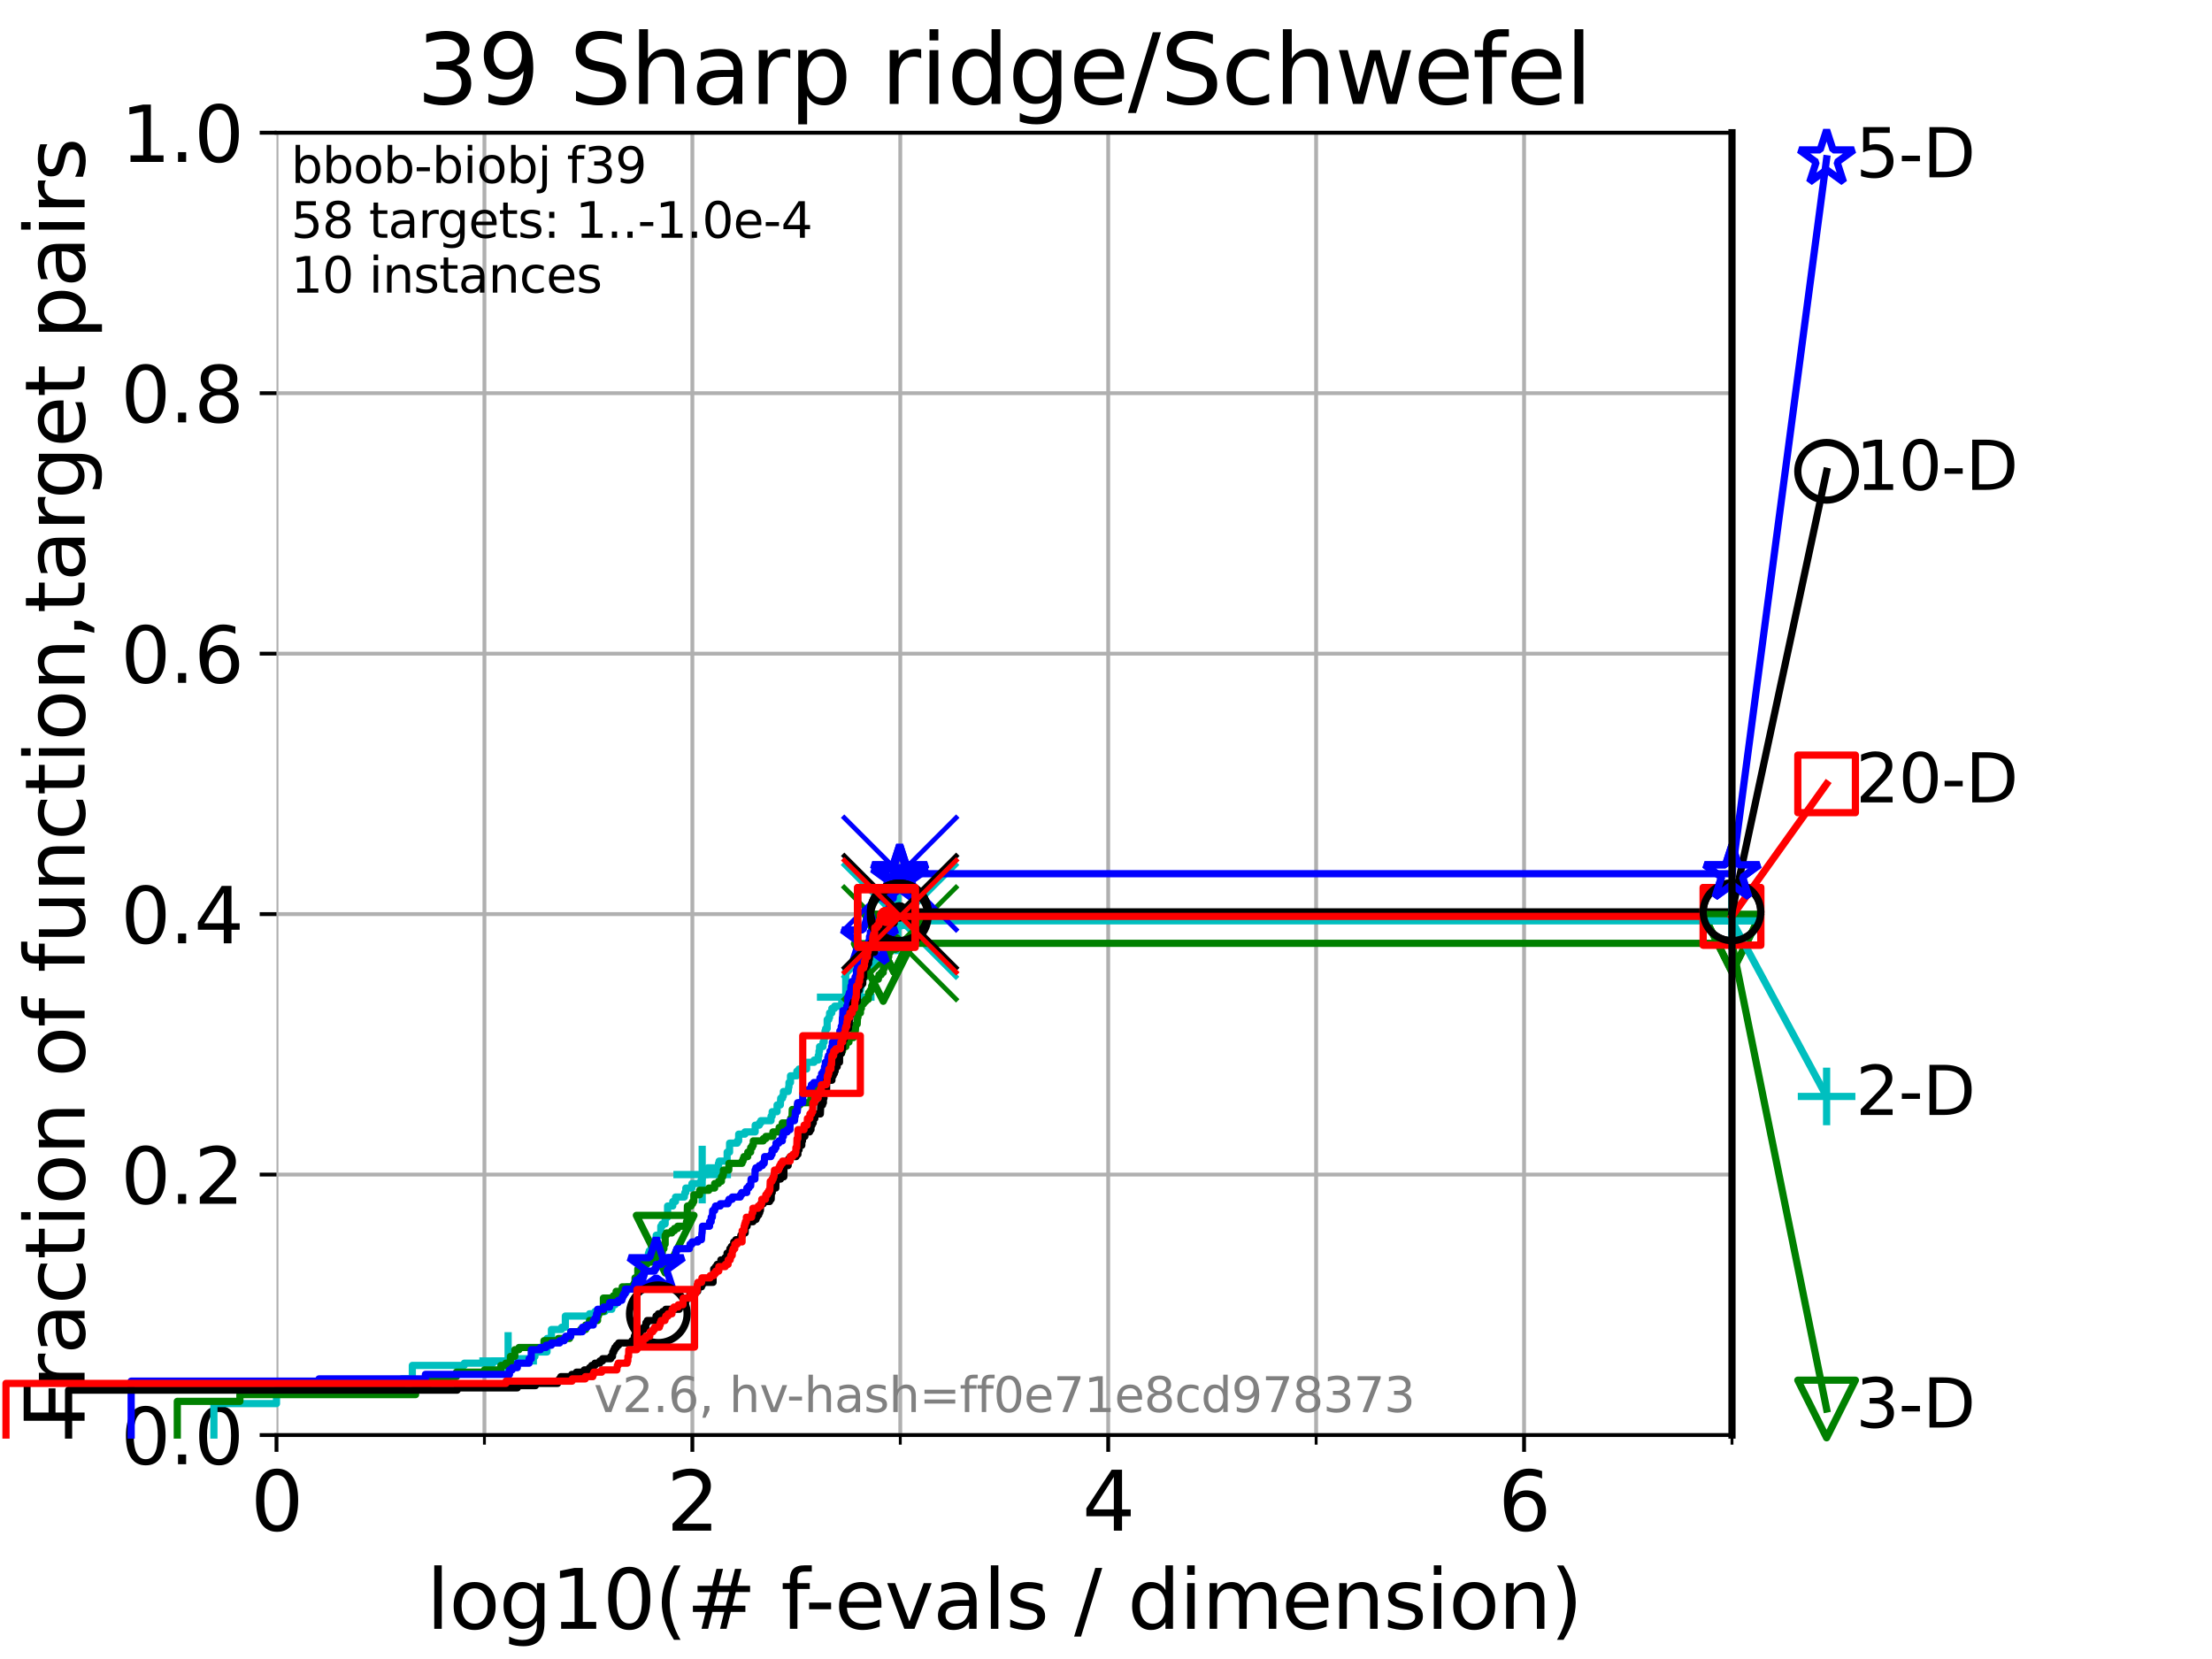 <?xml version="1.0" encoding="utf-8" standalone="no"?>
<!DOCTYPE svg PUBLIC "-//W3C//DTD SVG 1.1//EN"
  "http://www.w3.org/Graphics/SVG/1.1/DTD/svg11.dtd">
<svg xmlns:xlink="http://www.w3.org/1999/xlink" width="460.8pt" height="345.6pt" viewBox="0 0 460.8 345.6" xmlns="http://www.w3.org/2000/svg" version="1.1">
 <defs>
  <style type="text/css">*{stroke-linejoin: round; stroke-linecap: butt}</style>
 </defs>
 <g id="figure_1">
  <g id="patch_1">
   <path d="M 0 345.6 
L 460.8 345.6 
L 460.8 0 
L 0 0 
z
" style="fill: #ffffff"/>
  </g>
  <g id="axes_1">
   <g id="patch_2">
    <path d="M 57.6 298.944 
L 360.806 298.944 
L 360.806 27.648 
L 57.6 27.648 
z
" style="fill: #ffffff"/>
   </g>
   <g id="matplotlib.axis_1">
    <g id="xtick_1">
     <g id="line2d_1">
      <path d="M 57.6 298.944 
L 57.6 27.648 
" clip-path="url(#p4409245820)" style="fill: none; stroke: #b0b0b0; stroke-width: 0.8; stroke-linecap: square"/>
     </g>
     <g id="line2d_2">
      <defs>
       <path id="m57b4d18f56" d="M 0 0 
L 0 3.5 
" style="stroke: #000000; stroke-width: 0.8"/>
      </defs>
      <g>
       <use xlink:href="#m57b4d18f56" x="57.6" y="298.944" style="stroke: #000000; stroke-width: 0.8"/>
      </g>
     </g>
     <g id="text_1">
      <!-- 0 -->
      <g transform="translate(52.192 318.861) scale(0.17 -0.17)">
       <defs>
        <path id="DejaVuSans-30" d="M 2034 4250 
Q 1547 4250 1301 3770 
Q 1056 3291 1056 2328 
Q 1056 1369 1301 889 
Q 1547 409 2034 409 
Q 2525 409 2770 889 
Q 3016 1369 3016 2328 
Q 3016 3291 2770 3770 
Q 2525 4250 2034 4250 
z
M 2034 4750 
Q 2819 4750 3233 4129 
Q 3647 3509 3647 2328 
Q 3647 1150 3233 529 
Q 2819 -91 2034 -91 
Q 1250 -91 836 529 
Q 422 1150 422 2328 
Q 422 3509 836 4129 
Q 1250 4750 2034 4750 
z
" transform="scale(0.016)"/>
       </defs>
       <use xlink:href="#DejaVuSans-30"/>
      </g>
     </g>
    </g>
    <g id="xtick_2">
     <g id="line2d_3">
      <path d="M 144.23 298.944 
L 144.23 27.648 
" clip-path="url(#p4409245820)" style="fill: none; stroke: #b0b0b0; stroke-width: 0.8; stroke-linecap: square"/>
     </g>
     <g id="line2d_4">
      <g>
       <use xlink:href="#m57b4d18f56" x="144.23" y="298.944" style="stroke: #000000; stroke-width: 0.8"/>
      </g>
     </g>
     <g id="text_2">
      <!-- 2 -->
      <g transform="translate(138.822 318.861) scale(0.17 -0.17)">
       <defs>
        <path id="DejaVuSans-32" d="M 1228 531 
L 3431 531 
L 3431 0 
L 469 0 
L 469 531 
Q 828 903 1448 1529 
Q 2069 2156 2228 2338 
Q 2531 2678 2651 2914 
Q 2772 3150 2772 3378 
Q 2772 3750 2511 3984 
Q 2250 4219 1831 4219 
Q 1534 4219 1204 4116 
Q 875 4013 500 3803 
L 500 4441 
Q 881 4594 1212 4672 
Q 1544 4750 1819 4750 
Q 2544 4750 2975 4387 
Q 3406 4025 3406 3419 
Q 3406 3131 3298 2873 
Q 3191 2616 2906 2266 
Q 2828 2175 2409 1742 
Q 1991 1309 1228 531 
z
" transform="scale(0.016)"/>
       </defs>
       <use xlink:href="#DejaVuSans-32"/>
      </g>
     </g>
    </g>
    <g id="xtick_3">
     <g id="line2d_5">
      <path d="M 230.861 298.944 
L 230.861 27.648 
" clip-path="url(#p4409245820)" style="fill: none; stroke: #b0b0b0; stroke-width: 0.8; stroke-linecap: square"/>
     </g>
     <g id="line2d_6">
      <g>
       <use xlink:href="#m57b4d18f56" x="230.861" y="298.944" style="stroke: #000000; stroke-width: 0.8"/>
      </g>
     </g>
     <g id="text_3">
      <!-- 4 -->
      <g transform="translate(225.453 318.861) scale(0.17 -0.17)">
       <defs>
        <path id="DejaVuSans-34" d="M 2419 4116 
L 825 1625 
L 2419 1625 
L 2419 4116 
z
M 2253 4666 
L 3047 4666 
L 3047 1625 
L 3713 1625 
L 3713 1100 
L 3047 1100 
L 3047 0 
L 2419 0 
L 2419 1100 
L 313 1100 
L 313 1709 
L 2253 4666 
z
" transform="scale(0.016)"/>
       </defs>
       <use xlink:href="#DejaVuSans-34"/>
      </g>
     </g>
    </g>
    <g id="xtick_4">
     <g id="line2d_7">
      <path d="M 317.491 298.944 
L 317.491 27.648 
" clip-path="url(#p4409245820)" style="fill: none; stroke: #b0b0b0; stroke-width: 0.8; stroke-linecap: square"/>
     </g>
     <g id="line2d_8">
      <g>
       <use xlink:href="#m57b4d18f56" x="317.491" y="298.944" style="stroke: #000000; stroke-width: 0.8"/>
      </g>
     </g>
     <g id="text_4">
      <!-- 6 -->
      <g transform="translate(312.083 318.861) scale(0.17 -0.17)">
       <defs>
        <path id="DejaVuSans-36" d="M 2113 2584 
Q 1688 2584 1439 2293 
Q 1191 2003 1191 1497 
Q 1191 994 1439 701 
Q 1688 409 2113 409 
Q 2538 409 2786 701 
Q 3034 994 3034 1497 
Q 3034 2003 2786 2293 
Q 2538 2584 2113 2584 
z
M 3366 4563 
L 3366 3988 
Q 3128 4100 2886 4159 
Q 2644 4219 2406 4219 
Q 1781 4219 1451 3797 
Q 1122 3375 1075 2522 
Q 1259 2794 1537 2939 
Q 1816 3084 2150 3084 
Q 2853 3084 3261 2657 
Q 3669 2231 3669 1497 
Q 3669 778 3244 343 
Q 2819 -91 2113 -91 
Q 1303 -91 875 529 
Q 447 1150 447 2328 
Q 447 3434 972 4092 
Q 1497 4750 2381 4750 
Q 2619 4750 2861 4703 
Q 3103 4656 3366 4563 
z
" transform="scale(0.016)"/>
       </defs>
       <use xlink:href="#DejaVuSans-36"/>
      </g>
     </g>
    </g>
    <g id="xtick_5">
     <g id="line2d_9">
      <path d="M 100.915 298.944 
L 100.915 27.648 
" clip-path="url(#p4409245820)" style="fill: none; stroke: #b0b0b0; stroke-width: 0.8; stroke-linecap: square"/>
     </g>
     <g id="line2d_10">
      <defs>
       <path id="mb5bcbdba4d" d="M 0 0 
L 0 2 
" style="stroke: #000000; stroke-width: 0.6"/>
      </defs>
      <g>
       <use xlink:href="#mb5bcbdba4d" x="100.915" y="298.944" style="stroke: #000000; stroke-width: 0.6"/>
      </g>
     </g>
    </g>
    <g id="xtick_6">
     <g id="line2d_11">
      <path d="M 187.546 298.944 
L 187.546 27.648 
" clip-path="url(#p4409245820)" style="fill: none; stroke: #b0b0b0; stroke-width: 0.8; stroke-linecap: square"/>
     </g>
     <g id="line2d_12">
      <g>
       <use xlink:href="#mb5bcbdba4d" x="187.546" y="298.944" style="stroke: #000000; stroke-width: 0.6"/>
      </g>
     </g>
    </g>
    <g id="xtick_7">
     <g id="line2d_13">
      <path d="M 274.176 298.944 
L 274.176 27.648 
" clip-path="url(#p4409245820)" style="fill: none; stroke: #b0b0b0; stroke-width: 0.8; stroke-linecap: square"/>
     </g>
     <g id="line2d_14">
      <g>
       <use xlink:href="#mb5bcbdba4d" x="274.176" y="298.944" style="stroke: #000000; stroke-width: 0.6"/>
      </g>
     </g>
    </g>
    <g id="xtick_8">
     <g id="line2d_15">
      <path d="M 360.806 298.944 
L 360.806 27.648 
" clip-path="url(#p4409245820)" style="fill: none; stroke: #b0b0b0; stroke-width: 0.8; stroke-linecap: square"/>
     </g>
     <g id="line2d_16">
      <g>
       <use xlink:href="#mb5bcbdba4d" x="360.806" y="298.944" style="stroke: #000000; stroke-width: 0.6"/>
      </g>
     </g>
    </g>
    <g id="text_5">
     <!-- log10(# f-evals / dimension) -->
     <g transform="translate(88.823 339.314) scale(0.17 -0.17)">
      <defs>
       <path id="DejaVuSans-6c" d="M 603 4863 
L 1178 4863 
L 1178 0 
L 603 0 
L 603 4863 
z
" transform="scale(0.016)"/>
       <path id="DejaVuSans-6f" d="M 1959 3097 
Q 1497 3097 1228 2736 
Q 959 2375 959 1747 
Q 959 1119 1226 758 
Q 1494 397 1959 397 
Q 2419 397 2687 759 
Q 2956 1122 2956 1747 
Q 2956 2369 2687 2733 
Q 2419 3097 1959 3097 
z
M 1959 3584 
Q 2709 3584 3137 3096 
Q 3566 2609 3566 1747 
Q 3566 888 3137 398 
Q 2709 -91 1959 -91 
Q 1206 -91 779 398 
Q 353 888 353 1747 
Q 353 2609 779 3096 
Q 1206 3584 1959 3584 
z
" transform="scale(0.016)"/>
       <path id="DejaVuSans-67" d="M 2906 1791 
Q 2906 2416 2648 2759 
Q 2391 3103 1925 3103 
Q 1463 3103 1205 2759 
Q 947 2416 947 1791 
Q 947 1169 1205 825 
Q 1463 481 1925 481 
Q 2391 481 2648 825 
Q 2906 1169 2906 1791 
z
M 3481 434 
Q 3481 -459 3084 -895 
Q 2688 -1331 1869 -1331 
Q 1566 -1331 1297 -1286 
Q 1028 -1241 775 -1147 
L 775 -588 
Q 1028 -725 1275 -790 
Q 1522 -856 1778 -856 
Q 2344 -856 2625 -561 
Q 2906 -266 2906 331 
L 2906 616 
Q 2728 306 2450 153 
Q 2172 0 1784 0 
Q 1141 0 747 490 
Q 353 981 353 1791 
Q 353 2603 747 3093 
Q 1141 3584 1784 3584 
Q 2172 3584 2450 3431 
Q 2728 3278 2906 2969 
L 2906 3500 
L 3481 3500 
L 3481 434 
z
" transform="scale(0.016)"/>
       <path id="DejaVuSans-31" d="M 794 531 
L 1825 531 
L 1825 4091 
L 703 3866 
L 703 4441 
L 1819 4666 
L 2450 4666 
L 2450 531 
L 3481 531 
L 3481 0 
L 794 0 
L 794 531 
z
" transform="scale(0.016)"/>
       <path id="DejaVuSans-28" d="M 1984 4856 
Q 1566 4138 1362 3434 
Q 1159 2731 1159 2009 
Q 1159 1288 1364 580 
Q 1569 -128 1984 -844 
L 1484 -844 
Q 1016 -109 783 600 
Q 550 1309 550 2009 
Q 550 2706 781 3412 
Q 1013 4119 1484 4856 
L 1984 4856 
z
" transform="scale(0.016)"/>
       <path id="DejaVuSans-23" d="M 3272 2816 
L 2363 2816 
L 2100 1772 
L 3016 1772 
L 3272 2816 
z
M 2803 4594 
L 2478 3297 
L 3391 3297 
L 3719 4594 
L 4219 4594 
L 3897 3297 
L 4872 3297 
L 4872 2816 
L 3775 2816 
L 3519 1772 
L 4513 1772 
L 4513 1294 
L 3397 1294 
L 3072 0 
L 2572 0 
L 2894 1294 
L 1978 1294 
L 1656 0 
L 1153 0 
L 1478 1294 
L 494 1294 
L 494 1772 
L 1594 1772 
L 1856 2816 
L 850 2816 
L 850 3297 
L 1978 3297 
L 2297 4594 
L 2803 4594 
z
" transform="scale(0.016)"/>
       <path id="DejaVuSans-20" transform="scale(0.016)"/>
       <path id="DejaVuSans-66" d="M 2375 4863 
L 2375 4384 
L 1825 4384 
Q 1516 4384 1395 4259 
Q 1275 4134 1275 3809 
L 1275 3500 
L 2222 3500 
L 2222 3053 
L 1275 3053 
L 1275 0 
L 697 0 
L 697 3053 
L 147 3053 
L 147 3500 
L 697 3500 
L 697 3744 
Q 697 4328 969 4595 
Q 1241 4863 1831 4863 
L 2375 4863 
z
" transform="scale(0.016)"/>
       <path id="DejaVuSans-2d" d="M 313 2009 
L 1997 2009 
L 1997 1497 
L 313 1497 
L 313 2009 
z
" transform="scale(0.016)"/>
       <path id="DejaVuSans-65" d="M 3597 1894 
L 3597 1613 
L 953 1613 
Q 991 1019 1311 708 
Q 1631 397 2203 397 
Q 2534 397 2845 478 
Q 3156 559 3463 722 
L 3463 178 
Q 3153 47 2828 -22 
Q 2503 -91 2169 -91 
Q 1331 -91 842 396 
Q 353 884 353 1716 
Q 353 2575 817 3079 
Q 1281 3584 2069 3584 
Q 2775 3584 3186 3129 
Q 3597 2675 3597 1894 
z
M 3022 2063 
Q 3016 2534 2758 2815 
Q 2500 3097 2075 3097 
Q 1594 3097 1305 2825 
Q 1016 2553 972 2059 
L 3022 2063 
z
" transform="scale(0.016)"/>
       <path id="DejaVuSans-76" d="M 191 3500 
L 800 3500 
L 1894 563 
L 2988 3500 
L 3597 3500 
L 2284 0 
L 1503 0 
L 191 3500 
z
" transform="scale(0.016)"/>
       <path id="DejaVuSans-61" d="M 2194 1759 
Q 1497 1759 1228 1600 
Q 959 1441 959 1056 
Q 959 750 1161 570 
Q 1363 391 1709 391 
Q 2188 391 2477 730 
Q 2766 1069 2766 1631 
L 2766 1759 
L 2194 1759 
z
M 3341 1997 
L 3341 0 
L 2766 0 
L 2766 531 
Q 2569 213 2275 61 
Q 1981 -91 1556 -91 
Q 1019 -91 701 211 
Q 384 513 384 1019 
Q 384 1609 779 1909 
Q 1175 2209 1959 2209 
L 2766 2209 
L 2766 2266 
Q 2766 2663 2505 2880 
Q 2244 3097 1772 3097 
Q 1472 3097 1187 3025 
Q 903 2953 641 2809 
L 641 3341 
Q 956 3463 1253 3523 
Q 1550 3584 1831 3584 
Q 2591 3584 2966 3190 
Q 3341 2797 3341 1997 
z
" transform="scale(0.016)"/>
       <path id="DejaVuSans-73" d="M 2834 3397 
L 2834 2853 
Q 2591 2978 2328 3040 
Q 2066 3103 1784 3103 
Q 1356 3103 1142 2972 
Q 928 2841 928 2578 
Q 928 2378 1081 2264 
Q 1234 2150 1697 2047 
L 1894 2003 
Q 2506 1872 2764 1633 
Q 3022 1394 3022 966 
Q 3022 478 2636 193 
Q 2250 -91 1575 -91 
Q 1294 -91 989 -36 
Q 684 19 347 128 
L 347 722 
Q 666 556 975 473 
Q 1284 391 1588 391 
Q 1994 391 2212 530 
Q 2431 669 2431 922 
Q 2431 1156 2273 1281 
Q 2116 1406 1581 1522 
L 1381 1569 
Q 847 1681 609 1914 
Q 372 2147 372 2553 
Q 372 3047 722 3315 
Q 1072 3584 1716 3584 
Q 2034 3584 2315 3537 
Q 2597 3491 2834 3397 
z
" transform="scale(0.016)"/>
       <path id="DejaVuSans-2f" d="M 1625 4666 
L 2156 4666 
L 531 -594 
L 0 -594 
L 1625 4666 
z
" transform="scale(0.016)"/>
       <path id="DejaVuSans-64" d="M 2906 2969 
L 2906 4863 
L 3481 4863 
L 3481 0 
L 2906 0 
L 2906 525 
Q 2725 213 2448 61 
Q 2172 -91 1784 -91 
Q 1150 -91 751 415 
Q 353 922 353 1747 
Q 353 2572 751 3078 
Q 1150 3584 1784 3584 
Q 2172 3584 2448 3432 
Q 2725 3281 2906 2969 
z
M 947 1747 
Q 947 1113 1208 752 
Q 1469 391 1925 391 
Q 2381 391 2643 752 
Q 2906 1113 2906 1747 
Q 2906 2381 2643 2742 
Q 2381 3103 1925 3103 
Q 1469 3103 1208 2742 
Q 947 2381 947 1747 
z
" transform="scale(0.016)"/>
       <path id="DejaVuSans-69" d="M 603 3500 
L 1178 3500 
L 1178 0 
L 603 0 
L 603 3500 
z
M 603 4863 
L 1178 4863 
L 1178 4134 
L 603 4134 
L 603 4863 
z
" transform="scale(0.016)"/>
       <path id="DejaVuSans-6d" d="M 3328 2828 
Q 3544 3216 3844 3400 
Q 4144 3584 4550 3584 
Q 5097 3584 5394 3201 
Q 5691 2819 5691 2113 
L 5691 0 
L 5113 0 
L 5113 2094 
Q 5113 2597 4934 2840 
Q 4756 3084 4391 3084 
Q 3944 3084 3684 2787 
Q 3425 2491 3425 1978 
L 3425 0 
L 2847 0 
L 2847 2094 
Q 2847 2600 2669 2842 
Q 2491 3084 2119 3084 
Q 1678 3084 1418 2786 
Q 1159 2488 1159 1978 
L 1159 0 
L 581 0 
L 581 3500 
L 1159 3500 
L 1159 2956 
Q 1356 3278 1631 3431 
Q 1906 3584 2284 3584 
Q 2666 3584 2933 3390 
Q 3200 3197 3328 2828 
z
" transform="scale(0.016)"/>
       <path id="DejaVuSans-6e" d="M 3513 2113 
L 3513 0 
L 2938 0 
L 2938 2094 
Q 2938 2591 2744 2837 
Q 2550 3084 2163 3084 
Q 1697 3084 1428 2787 
Q 1159 2491 1159 1978 
L 1159 0 
L 581 0 
L 581 3500 
L 1159 3500 
L 1159 2956 
Q 1366 3272 1645 3428 
Q 1925 3584 2291 3584 
Q 2894 3584 3203 3211 
Q 3513 2838 3513 2113 
z
" transform="scale(0.016)"/>
       <path id="DejaVuSans-29" d="M 513 4856 
L 1013 4856 
Q 1481 4119 1714 3412 
Q 1947 2706 1947 2009 
Q 1947 1309 1714 600 
Q 1481 -109 1013 -844 
L 513 -844 
Q 928 -128 1133 580 
Q 1338 1288 1338 2009 
Q 1338 2731 1133 3434 
Q 928 4138 513 4856 
z
" transform="scale(0.016)"/>
      </defs>
      <use xlink:href="#DejaVuSans-6c"/>
      <use xlink:href="#DejaVuSans-6f" x="27.783"/>
      <use xlink:href="#DejaVuSans-67" x="88.965"/>
      <use xlink:href="#DejaVuSans-31" x="152.441"/>
      <use xlink:href="#DejaVuSans-30" x="216.064"/>
      <use xlink:href="#DejaVuSans-28" x="279.688"/>
      <use xlink:href="#DejaVuSans-23" x="318.701"/>
      <use xlink:href="#DejaVuSans-20" x="402.49"/>
      <use xlink:href="#DejaVuSans-66" x="434.277"/>
      <use xlink:href="#DejaVuSans-2d" x="463.982"/>
      <use xlink:href="#DejaVuSans-65" x="500.066"/>
      <use xlink:href="#DejaVuSans-76" x="561.59"/>
      <use xlink:href="#DejaVuSans-61" x="620.77"/>
      <use xlink:href="#DejaVuSans-6c" x="682.049"/>
      <use xlink:href="#DejaVuSans-73" x="709.832"/>
      <use xlink:href="#DejaVuSans-20" x="761.932"/>
      <use xlink:href="#DejaVuSans-2f" x="793.719"/>
      <use xlink:href="#DejaVuSans-20" x="827.41"/>
      <use xlink:href="#DejaVuSans-64" x="859.197"/>
      <use xlink:href="#DejaVuSans-69" x="922.674"/>
      <use xlink:href="#DejaVuSans-6d" x="950.457"/>
      <use xlink:href="#DejaVuSans-65" x="1047.869"/>
      <use xlink:href="#DejaVuSans-6e" x="1109.393"/>
      <use xlink:href="#DejaVuSans-73" x="1172.771"/>
      <use xlink:href="#DejaVuSans-69" x="1224.871"/>
      <use xlink:href="#DejaVuSans-6f" x="1252.654"/>
      <use xlink:href="#DejaVuSans-6e" x="1313.836"/>
      <use xlink:href="#DejaVuSans-29" x="1377.215"/>
     </g>
    </g>
   </g>
   <g id="matplotlib.axis_2">
    <g id="ytick_1">
     <g id="line2d_17">
      <path d="M 57.6 298.944 
L 360.806 298.944 
" clip-path="url(#p4409245820)" style="fill: none; stroke: #b0b0b0; stroke-width: 0.8; stroke-linecap: square"/>
     </g>
     <g id="line2d_18">
      <defs>
       <path id="m498f72bda2" d="M 0 0 
L -3.5 0 
" style="stroke: #000000; stroke-width: 0.8"/>
      </defs>
      <g>
       <use xlink:href="#m498f72bda2" x="57.6" y="298.944" style="stroke: #000000; stroke-width: 0.8"/>
      </g>
     </g>
     <g id="text_6">
      <!-- 0.0 -->
      <g transform="translate(25.155 305.023) scale(0.16 -0.16)">
       <defs>
        <path id="DejaVuSans-2e" d="M 684 794 
L 1344 794 
L 1344 0 
L 684 0 
L 684 794 
z
" transform="scale(0.016)"/>
       </defs>
       <use xlink:href="#DejaVuSans-30"/>
       <use xlink:href="#DejaVuSans-2e" x="63.623"/>
       <use xlink:href="#DejaVuSans-30" x="95.41"/>
      </g>
     </g>
    </g>
    <g id="ytick_2">
     <g id="line2d_19">
      <path d="M 57.6 244.685 
L 360.806 244.685 
" clip-path="url(#p4409245820)" style="fill: none; stroke: #b0b0b0; stroke-width: 0.8; stroke-linecap: square"/>
     </g>
     <g id="line2d_20">
      <g>
       <use xlink:href="#m498f72bda2" x="57.6" y="244.685" style="stroke: #000000; stroke-width: 0.8"/>
      </g>
     </g>
     <g id="text_7">
      <!-- 0.2 -->
      <g transform="translate(25.155 250.764) scale(0.16 -0.16)">
       <use xlink:href="#DejaVuSans-30"/>
       <use xlink:href="#DejaVuSans-2e" x="63.623"/>
       <use xlink:href="#DejaVuSans-32" x="95.41"/>
      </g>
     </g>
    </g>
    <g id="ytick_3">
     <g id="line2d_21">
      <path d="M 57.6 190.426 
L 360.806 190.426 
" clip-path="url(#p4409245820)" style="fill: none; stroke: #b0b0b0; stroke-width: 0.8; stroke-linecap: square"/>
     </g>
     <g id="line2d_22">
      <g>
       <use xlink:href="#m498f72bda2" x="57.6" y="190.426" style="stroke: #000000; stroke-width: 0.8"/>
      </g>
     </g>
     <g id="text_8">
      <!-- 0.4 -->
      <g transform="translate(25.155 196.504) scale(0.16 -0.16)">
       <use xlink:href="#DejaVuSans-30"/>
       <use xlink:href="#DejaVuSans-2e" x="63.623"/>
       <use xlink:href="#DejaVuSans-34" x="95.41"/>
      </g>
     </g>
    </g>
    <g id="ytick_4">
     <g id="line2d_23">
      <path d="M 57.6 136.166 
L 360.806 136.166 
" clip-path="url(#p4409245820)" style="fill: none; stroke: #b0b0b0; stroke-width: 0.8; stroke-linecap: square"/>
     </g>
     <g id="line2d_24">
      <g>
       <use xlink:href="#m498f72bda2" x="57.6" y="136.166" style="stroke: #000000; stroke-width: 0.8"/>
      </g>
     </g>
     <g id="text_9">
      <!-- 0.6 -->
      <g transform="translate(25.155 142.245) scale(0.16 -0.16)">
       <use xlink:href="#DejaVuSans-30"/>
       <use xlink:href="#DejaVuSans-2e" x="63.623"/>
       <use xlink:href="#DejaVuSans-36" x="95.41"/>
      </g>
     </g>
    </g>
    <g id="ytick_5">
     <g id="line2d_25">
      <path d="M 57.6 81.907 
L 360.806 81.907 
" clip-path="url(#p4409245820)" style="fill: none; stroke: #b0b0b0; stroke-width: 0.8; stroke-linecap: square"/>
     </g>
     <g id="line2d_26">
      <g>
       <use xlink:href="#m498f72bda2" x="57.6" y="81.907" style="stroke: #000000; stroke-width: 0.8"/>
      </g>
     </g>
     <g id="text_10">
      <!-- 0.8 -->
      <g transform="translate(25.155 87.986) scale(0.16 -0.16)">
       <defs>
        <path id="DejaVuSans-38" d="M 2034 2216 
Q 1584 2216 1326 1975 
Q 1069 1734 1069 1313 
Q 1069 891 1326 650 
Q 1584 409 2034 409 
Q 2484 409 2743 651 
Q 3003 894 3003 1313 
Q 3003 1734 2745 1975 
Q 2488 2216 2034 2216 
z
M 1403 2484 
Q 997 2584 770 2862 
Q 544 3141 544 3541 
Q 544 4100 942 4425 
Q 1341 4750 2034 4750 
Q 2731 4750 3128 4425 
Q 3525 4100 3525 3541 
Q 3525 3141 3298 2862 
Q 3072 2584 2669 2484 
Q 3125 2378 3379 2068 
Q 3634 1759 3634 1313 
Q 3634 634 3220 271 
Q 2806 -91 2034 -91 
Q 1263 -91 848 271 
Q 434 634 434 1313 
Q 434 1759 690 2068 
Q 947 2378 1403 2484 
z
M 1172 3481 
Q 1172 3119 1398 2916 
Q 1625 2713 2034 2713 
Q 2441 2713 2670 2916 
Q 2900 3119 2900 3481 
Q 2900 3844 2670 4047 
Q 2441 4250 2034 4250 
Q 1625 4250 1398 4047 
Q 1172 3844 1172 3481 
z
" transform="scale(0.016)"/>
       </defs>
       <use xlink:href="#DejaVuSans-30"/>
       <use xlink:href="#DejaVuSans-2e" x="63.623"/>
       <use xlink:href="#DejaVuSans-38" x="95.41"/>
      </g>
     </g>
    </g>
    <g id="ytick_6">
     <g id="line2d_27">
      <path d="M 57.6 27.648 
L 360.806 27.648 
" clip-path="url(#p4409245820)" style="fill: none; stroke: #b0b0b0; stroke-width: 0.8; stroke-linecap: square"/>
     </g>
     <g id="line2d_28">
      <g>
       <use xlink:href="#m498f72bda2" x="57.6" y="27.648" style="stroke: #000000; stroke-width: 0.8"/>
      </g>
     </g>
     <g id="text_11">
      <!-- 1.0 -->
      <g transform="translate(25.155 33.727) scale(0.16 -0.16)">
       <use xlink:href="#DejaVuSans-31"/>
       <use xlink:href="#DejaVuSans-2e" x="63.623"/>
       <use xlink:href="#DejaVuSans-30" x="95.41"/>
      </g>
     </g>
    </g>
    <g id="text_12">
     <!-- Fraction of function,target pairs -->
     <g transform="translate(17.62 297.681) rotate(-90) scale(0.17 -0.17)">
      <defs>
       <path id="DejaVuSans-46" d="M 628 4666 
L 3309 4666 
L 3309 4134 
L 1259 4134 
L 1259 2759 
L 3109 2759 
L 3109 2228 
L 1259 2228 
L 1259 0 
L 628 0 
L 628 4666 
z
" transform="scale(0.016)"/>
       <path id="DejaVuSans-72" d="M 2631 2963 
Q 2534 3019 2420 3045 
Q 2306 3072 2169 3072 
Q 1681 3072 1420 2755 
Q 1159 2438 1159 1844 
L 1159 0 
L 581 0 
L 581 3500 
L 1159 3500 
L 1159 2956 
Q 1341 3275 1631 3429 
Q 1922 3584 2338 3584 
Q 2397 3584 2469 3576 
Q 2541 3569 2628 3553 
L 2631 2963 
z
" transform="scale(0.016)"/>
       <path id="DejaVuSans-63" d="M 3122 3366 
L 3122 2828 
Q 2878 2963 2633 3030 
Q 2388 3097 2138 3097 
Q 1578 3097 1268 2742 
Q 959 2388 959 1747 
Q 959 1106 1268 751 
Q 1578 397 2138 397 
Q 2388 397 2633 464 
Q 2878 531 3122 666 
L 3122 134 
Q 2881 22 2623 -34 
Q 2366 -91 2075 -91 
Q 1284 -91 818 406 
Q 353 903 353 1747 
Q 353 2603 823 3093 
Q 1294 3584 2113 3584 
Q 2378 3584 2631 3529 
Q 2884 3475 3122 3366 
z
" transform="scale(0.016)"/>
       <path id="DejaVuSans-74" d="M 1172 4494 
L 1172 3500 
L 2356 3500 
L 2356 3053 
L 1172 3053 
L 1172 1153 
Q 1172 725 1289 603 
Q 1406 481 1766 481 
L 2356 481 
L 2356 0 
L 1766 0 
Q 1100 0 847 248 
Q 594 497 594 1153 
L 594 3053 
L 172 3053 
L 172 3500 
L 594 3500 
L 594 4494 
L 1172 4494 
z
" transform="scale(0.016)"/>
       <path id="DejaVuSans-75" d="M 544 1381 
L 544 3500 
L 1119 3500 
L 1119 1403 
Q 1119 906 1312 657 
Q 1506 409 1894 409 
Q 2359 409 2629 706 
Q 2900 1003 2900 1516 
L 2900 3500 
L 3475 3500 
L 3475 0 
L 2900 0 
L 2900 538 
Q 2691 219 2414 64 
Q 2138 -91 1772 -91 
Q 1169 -91 856 284 
Q 544 659 544 1381 
z
M 1991 3584 
L 1991 3584 
z
" transform="scale(0.016)"/>
       <path id="DejaVuSans-2c" d="M 750 794 
L 1409 794 
L 1409 256 
L 897 -744 
L 494 -744 
L 750 256 
L 750 794 
z
" transform="scale(0.016)"/>
       <path id="DejaVuSans-70" d="M 1159 525 
L 1159 -1331 
L 581 -1331 
L 581 3500 
L 1159 3500 
L 1159 2969 
Q 1341 3281 1617 3432 
Q 1894 3584 2278 3584 
Q 2916 3584 3314 3078 
Q 3713 2572 3713 1747 
Q 3713 922 3314 415 
Q 2916 -91 2278 -91 
Q 1894 -91 1617 61 
Q 1341 213 1159 525 
z
M 3116 1747 
Q 3116 2381 2855 2742 
Q 2594 3103 2138 3103 
Q 1681 3103 1420 2742 
Q 1159 2381 1159 1747 
Q 1159 1113 1420 752 
Q 1681 391 2138 391 
Q 2594 391 2855 752 
Q 3116 1113 3116 1747 
z
" transform="scale(0.016)"/>
      </defs>
      <use xlink:href="#DejaVuSans-46"/>
      <use xlink:href="#DejaVuSans-72" x="50.27"/>
      <use xlink:href="#DejaVuSans-61" x="91.383"/>
      <use xlink:href="#DejaVuSans-63" x="152.662"/>
      <use xlink:href="#DejaVuSans-74" x="207.643"/>
      <use xlink:href="#DejaVuSans-69" x="246.852"/>
      <use xlink:href="#DejaVuSans-6f" x="274.635"/>
      <use xlink:href="#DejaVuSans-6e" x="335.816"/>
      <use xlink:href="#DejaVuSans-20" x="399.195"/>
      <use xlink:href="#DejaVuSans-6f" x="430.982"/>
      <use xlink:href="#DejaVuSans-66" x="492.164"/>
      <use xlink:href="#DejaVuSans-20" x="527.369"/>
      <use xlink:href="#DejaVuSans-66" x="559.156"/>
      <use xlink:href="#DejaVuSans-75" x="594.361"/>
      <use xlink:href="#DejaVuSans-6e" x="657.74"/>
      <use xlink:href="#DejaVuSans-63" x="721.119"/>
      <use xlink:href="#DejaVuSans-74" x="776.1"/>
      <use xlink:href="#DejaVuSans-69" x="815.309"/>
      <use xlink:href="#DejaVuSans-6f" x="843.092"/>
      <use xlink:href="#DejaVuSans-6e" x="904.273"/>
      <use xlink:href="#DejaVuSans-2c" x="967.652"/>
      <use xlink:href="#DejaVuSans-74" x="999.439"/>
      <use xlink:href="#DejaVuSans-61" x="1038.648"/>
      <use xlink:href="#DejaVuSans-72" x="1099.928"/>
      <use xlink:href="#DejaVuSans-67" x="1139.291"/>
      <use xlink:href="#DejaVuSans-65" x="1202.768"/>
      <use xlink:href="#DejaVuSans-74" x="1264.291"/>
      <use xlink:href="#DejaVuSans-20" x="1303.5"/>
      <use xlink:href="#DejaVuSans-70" x="1335.287"/>
      <use xlink:href="#DejaVuSans-61" x="1398.764"/>
      <use xlink:href="#DejaVuSans-69" x="1460.043"/>
      <use xlink:href="#DejaVuSans-72" x="1487.826"/>
      <use xlink:href="#DejaVuSans-73" x="1528.939"/>
     </g>
    </g>
   </g>
   <g id="line2d_29">
    <defs>
     <path id="mb860d2bca2" d="M 0 1.5 
C 0.398 1.5 0.779 1.342 1.061 1.061 
C 1.342 0.779 1.5 0.398 1.5 0 
C 1.5 -0.398 1.342 -0.779 1.061 -1.061 
C 0.779 -1.342 0.398 -1.5 0 -1.5 
C -0.398 -1.5 -0.779 -1.342 -1.061 -1.061 
C -1.342 -0.779 -1.5 -0.398 -1.5 0 
C -1.5 0.398 -1.342 0.779 -1.061 1.061 
C -0.779 1.342 -0.398 1.5 0 1.5 
z
" style="stroke: #00bfbf"/>
    </defs>
    <g>
     <use xlink:href="#mb860d2bca2" x="186.963" y="191.829" style="fill: #00bfbf; stroke: #00bfbf"/>
     <use xlink:href="#mb860d2bca2" x="186.963" y="191.829" style="fill: #00bfbf; stroke: #00bfbf"/>
    </g>
   </g>
   <g id="line2d_30">
    <path d="M 44.561 298.944 
L 44.561 292.395 
L 57.6 292.395 
L 57.6 289.589 
L 83.678 289.589 
L 83.678 287.25 
L 85.894 287.25 
L 85.894 284.444 
L 96.718 284.444 
L 96.718 283.976 
L 102.708 283.976 
L 102.708 283.508 
L 105.851 283.508 
L 105.851 283.04 
L 110.897 283.04 
L 110.897 282.573 
L 111.442 282.573 
L 111.442 281.637 
L 113.954 281.637 
L 113.954 278.831 
L 114.872 278.831 
L 114.872 276.96 
L 116.988 276.96 
L 116.988 276.492 
L 117.772 276.492 
L 117.772 274.153 
L 122.796 274.153 
L 122.796 273.685 
L 123.936 273.685 
L 123.936 273.218 
L 126.029 273.218 
L 126.029 272.75 
L 127.458 272.75 
L 127.458 271.814 
L 128.134 271.814 
L 128.134 270.879 
L 128.786 270.879 
L 128.786 270.411 
L 129.209 270.411 
L 129.209 269.008 
L 130.618 269.008 
L 130.618 268.072 
L 132.464 268.072 
L 132.464 267.605 
L 132.639 267.605 
L 132.639 266.201 
L 133.656 266.201 
L 133.656 265.734 
L 133.983 265.734 
L 133.983 263.863 
L 134.305 263.863 
L 134.305 263.395 
L 134.777 263.395 
L 134.777 262.459 
L 135.085 262.459 
L 135.085 261.056 
L 135.238 261.056 
L 135.238 260.588 
L 135.688 260.588 
L 135.688 259.653 
L 135.981 259.653 
L 135.981 259.185 
L 136.697 259.185 
L 136.697 257.314 
L 137.655 257.314 
L 137.655 255.443 
L 137.92 255.443 
L 137.92 254.975 
L 138.566 254.975 
L 138.566 253.572 
L 139.068 253.572 
L 139.068 251.233 
L 140.15 251.233 
L 140.15 250.298 
L 140.725 250.298 
L 140.725 249.362 
L 142.559 249.362 
L 142.662 248.427 
L 142.865 248.427 
L 142.865 247.491 
L 144.136 247.491 
L 144.136 246.556 
L 145.938 246.556 
L 145.938 246.088 
L 146.109 246.088 
L 146.109 245.62 
L 146.278 245.62 
L 146.278 244.685 
L 147.344 244.685 
L 147.424 243.282 
L 149.666 243.282 
L 149.666 242.346 
L 149.806 242.346 
L 149.806 241.878 
L 151.478 241.878 
L 151.478 240.007 
L 151.983 240.007 
L 151.983 238.136 
L 153.594 238.136 
L 153.594 237.669 
L 153.877 237.669 
L 153.877 236.265 
L 155.183 236.265 
L 155.183 235.798 
L 157.317 235.798 
L 157.317 234.394 
L 158.187 234.394 
L 158.187 233.927 
L 158.498 233.927 
L 158.498 233.459 
L 160.621 233.459 
L 160.621 232.523 
L 160.855 232.523 
L 160.855 231.588 
L 161.877 231.588 
L 161.877 230.184 
L 162.563 230.184 
L 162.634 228.781 
L 163.019 228.781 
L 163.019 228.313 
L 163.192 228.313 
L 163.192 227.378 
L 164.194 227.378 
L 164.292 226.442 
L 164.356 226.442 
L 164.356 225.507 
L 164.676 225.507 
L 164.676 224.104 
L 165.993 224.104 
L 165.993 223.168 
L 166.432 223.168 
L 166.432 222.7 
L 168.037 222.7 
L 168.037 221.297 
L 169.59 221.297 
L 169.59 220.829 
L 170.449 220.829 
L 170.449 219.894 
L 170.612 219.894 
L 170.612 218.958 
L 170.727 218.958 
L 170.727 218.023 
L 171.449 218.023 
L 171.449 217.087 
L 171.691 217.087 
L 171.691 216.152 
L 171.865 216.152 
L 171.865 214.749 
L 171.994 214.749 
L 171.994 214.281 
L 172.314 214.281 
L 172.314 212.41 
L 172.649 212.41 
L 172.649 211.942 
L 172.815 211.942 
L 172.815 211.007 
L 173.282 211.007 
L 173.282 210.071 
L 173.856 210.071 
L 173.856 209.603 
L 175.352 209.603 
L 175.352 208.668 
L 176.024 208.668 
L 176.024 208.2 
L 176.179 208.2 
L 176.179 207.732 
L 178.689 207.732 
L 178.689 207.265 
L 179.106 207.265 
L 179.106 206.329 
L 179.267 206.329 
L 179.369 205.394 
L 179.442 205.394 
L 179.442 204.458 
L 179.557 204.458 
L 179.557 203.523 
L 180.263 203.523 
L 180.263 203.055 
L 180.552 203.055 
L 180.552 202.587 
L 181.156 202.587 
L 181.261 201.652 
L 181.535 201.652 
L 181.535 200.716 
L 182.058 200.716 
L 182.058 200.248 
L 182.259 200.248 
L 182.259 199.781 
L 182.432 199.781 
L 182.432 198.845 
L 182.872 198.845 
L 182.872 198.377 
L 183.028 198.377 
L 183.028 197.442 
L 183.95 197.442 
L 183.95 196.974 
L 184.131 196.974 
L 184.142 196.039 
L 185.184 196.039 
L 185.184 195.103 
L 185.332 195.103 
L 185.332 194.635 
L 185.595 194.635 
L 185.595 194.168 
L 185.792 194.168 
L 185.792 193.7 
L 186.561 193.7 
L 186.561 192.764 
L 186.963 192.764 
L 186.963 191.829 
L 360.806 191.829 
L 360.806 191.829 
" style="fill: none; stroke: #00bfbf; stroke-width: 1.5; stroke-linecap: square"/>
   </g>
   <g id="line2d_31">
    <defs>
     <path id="md0964a49d5" d="M -6 0 
L 6 0 
M 0 6 
L 0 -6 
" style="stroke: #00bfbf; stroke-width: 1.5"/>
    </defs>
    <g>
     <use xlink:href="#md0964a49d5" x="105.851" y="283.508" style="fill-opacity: 0; stroke: #00bfbf; stroke-width: 1.5"/>
     <use xlink:href="#md0964a49d5" x="146.278" y="244.685" style="fill-opacity: 0; stroke: #00bfbf; stroke-width: 1.5"/>
     <use xlink:href="#md0964a49d5" x="176.179" y="207.732" style="fill-opacity: 0; stroke: #00bfbf; stroke-width: 1.5"/>
     <use xlink:href="#md0964a49d5" x="186.963" y="192.764" style="fill-opacity: 0; stroke: #00bfbf; stroke-width: 1.5"/>
     <use xlink:href="#md0964a49d5" x="186.963" y="191.829" style="fill-opacity: 0; stroke: #00bfbf; stroke-width: 1.5"/>
     <use xlink:href="#md0964a49d5" x="360.806" y="191.829" style="fill-opacity: 0; stroke: #00bfbf; stroke-width: 1.5"/>
    </g>
   </g>
   <g id="line2d_32">
    <path style="fill: none; stroke: #00bfbf; stroke-width: 1.5; stroke-linecap: square"/>
    <g/>
   </g>
   <g id="line2d_33">
    <path d="M 187.489 191.829 
" clip-path="url(#p4409245820)" style="fill: none; stroke: #00bfbf; stroke-width: 1.5; stroke-linecap: square"/>
    <defs>
     <path id="maa9ad8da8c" d="M -12 12 
L 12 -12 
M -12 -12 
L 12 12 
" style="stroke: #00bfbf"/>
    </defs>
    <g clip-path="url(#p4409245820)">
     <use xlink:href="#maa9ad8da8c" x="187.489" y="191.829" style="fill: #00bfbf; stroke: #00bfbf"/>
    </g>
   </g>
   <g id="line2d_34">
    <defs>
     <path id="m3f64977afa" d="M 0 1.5 
C 0.398 1.5 0.779 1.342 1.061 1.061 
C 1.342 0.779 1.5 0.398 1.5 0 
C 1.5 -0.398 1.342 -0.779 1.061 -1.061 
C 0.779 -1.342 0.398 -1.5 0 -1.5 
C -0.398 -1.5 -0.779 -1.342 -1.061 -1.061 
C -1.342 -0.779 -1.5 -0.398 -1.5 0 
C -1.5 0.398 -1.342 0.779 -1.061 1.061 
C -0.779 1.342 -0.398 1.5 0 1.5 
z
" style="stroke: #008000"/>
    </defs>
    <g>
     <use xlink:href="#m3f64977afa" x="186.234" y="196.506" style="fill: #008000; stroke: #008000"/>
     <use xlink:href="#m3f64977afa" x="186.234" y="196.506" style="fill: #008000; stroke: #008000"/>
    </g>
   </g>
   <g id="line2d_35">
    <path d="M 36.933 298.944 
L 36.933 291.928 
L 49.973 291.928 
L 49.973 290.524 
L 86.578 290.524 
L 86.578 288.653 
L 89.09 288.653 
L 89.09 287.718 
L 93.288 287.718 
L 93.288 286.782 
L 95.081 286.782 
L 95.081 285.847 
L 100.915 285.847 
L 100.915 285.379 
L 104.345 285.379 
L 104.345 284.444 
L 105.362 284.444 
L 105.362 283.976 
L 106.327 283.976 
L 106.327 282.573 
L 107.245 282.573 
L 107.245 281.169 
L 108.12 281.169 
L 108.12 280.702 
L 113.317 280.702 
L 113.317 279.298 
L 116.309 279.298 
L 116.309 278.831 
L 118.647 278.831 
L 118.647 278.363 
L 118.89 278.363 
L 118.89 277.427 
L 120.944 277.427 
L 120.944 276.96 
L 121.995 276.96 
L 121.995 276.024 
L 122.796 276.024 
L 122.796 275.089 
L 124.482 275.089 
L 124.482 274.153 
L 124.66 274.153 
L 124.66 273.685 
L 124.837 273.685 
L 124.837 273.218 
L 125.696 273.218 
L 125.696 270.411 
L 127.761 270.411 
L 127.761 269.943 
L 128.354 269.943 
L 128.354 269.008 
L 129.623 269.008 
L 129.623 268.072 
L 131.929 268.072 
L 131.929 267.605 
L 132.169 267.605 
L 132.169 267.137 
L 132.287 267.137 
L 132.287 266.201 
L 132.87 266.201 
L 132.87 264.33 
L 133.323 264.33 
L 133.323 263.395 
L 134.725 263.395 
L 134.725 262.927 
L 135.737 262.927 
L 135.737 261.056 
L 137.963 261.056 
L 137.963 260.121 
L 138.31 260.121 
L 138.31 259.185 
L 138.566 259.185 
L 138.566 257.314 
L 138.819 257.314 
L 138.819 256.846 
L 139.954 256.846 
L 139.954 256.379 
L 140.497 256.379 
L 140.497 255.911 
L 141.173 255.911 
L 141.173 255.443 
L 143 255.443 
L 143 254.508 
L 143.133 254.508 
L 143.199 251.233 
L 143.978 251.233 
L 143.978 250.766 
L 144.293 250.766 
L 144.293 250.298 
L 144.541 250.298 
L 144.541 248.895 
L 145.736 248.895 
L 145.736 247.959 
L 147.66 247.959 
L 147.66 247.491 
L 148.874 247.491 
L 148.874 246.556 
L 149.689 246.556 
L 149.689 246.088 
L 150.289 246.088 
L 150.289 245.153 
L 150.56 245.153 
L 150.56 244.685 
L 150.694 244.685 
L 150.694 243.749 
L 151.816 243.749 
L 151.858 242.346 
L 154.578 242.346 
L 154.578 241.878 
L 154.793 241.878 
L 154.793 241.411 
L 154.971 241.411 
L 154.971 240.943 
L 155.769 240.943 
L 155.769 240.007 
L 156.371 240.007 
L 156.371 239.072 
L 156.697 239.072 
L 156.697 238.604 
L 156.921 238.604 
L 156.921 237.669 
L 159.005 237.669 
L 159.005 237.201 
L 159.541 237.201 
L 159.541 236.733 
L 161.01 236.733 
L 161.01 235.798 
L 162.301 235.798 
L 162.301 234.862 
L 162.961 234.862 
L 162.961 233.927 
L 164.708 233.927 
L 164.708 232.991 
L 164.98 232.991 
L 165.043 231.12 
L 166.111 231.12 
L 166.111 230.184 
L 166.652 230.184 
L 166.652 229.717 
L 168.91 229.717 
L 168.91 228.781 
L 169.41 228.781 
L 169.41 227.846 
L 169.832 227.846 
L 169.832 227.378 
L 170.199 227.378 
L 170.199 226.442 
L 171.197 226.442 
L 171.197 225.507 
L 171.405 225.507 
L 171.508 223.636 
L 172.538 223.636 
L 172.538 222.7 
L 172.87 222.7 
L 172.87 222.233 
L 173.195 222.233 
L 173.222 220.829 
L 174.418 220.829 
L 174.418 220.362 
L 174.731 220.362 
L 174.731 219.426 
L 175.316 219.426 
L 175.316 218.958 
L 175.52 218.958 
L 175.52 218.023 
L 176.208 218.023 
L 176.288 217.087 
L 176.861 217.087 
L 176.861 216.152 
L 177.789 216.152 
L 177.789 215.684 
L 177.905 215.684 
L 177.905 214.749 
L 178.185 214.749 
L 178.278 213.345 
L 178.573 213.345 
L 178.634 211.942 
L 178.734 211.942 
L 178.734 211.007 
L 179.248 211.007 
L 179.248 210.071 
L 179.452 210.071 
L 179.452 209.136 
L 179.899 209.136 
L 179.899 208.668 
L 180.309 208.668 
L 180.309 208.2 
L 180.863 208.2 
L 180.934 206.797 
L 181.27 206.797 
L 181.27 206.329 
L 181.582 206.329 
L 181.582 205.394 
L 181.771 205.394 
L 181.771 204.926 
L 182.058 204.926 
L 182.058 204.458 
L 182.217 204.458 
L 182.217 203.99 
L 182.984 203.99 
L 182.984 203.523 
L 183.103 203.523 
L 183.103 203.055 
L 183.574 203.055 
L 183.574 202.587 
L 183.995 202.587 
L 184.01 201.652 
L 184.281 201.652 
L 184.281 200.716 
L 184.488 200.716 
L 184.488 199.781 
L 184.672 199.781 
L 184.672 199.313 
L 185.141 199.313 
L 185.141 198.377 
L 185.466 198.377 
L 185.466 197.442 
L 185.84 197.442 
L 185.84 196.974 
L 186.234 196.974 
L 186.234 196.506 
L 360.806 196.506 
L 360.806 196.506 
" style="fill: none; stroke: #008000; stroke-width: 1.5; stroke-linecap: square"/>
   </g>
   <g id="line2d_36">
    <defs>
     <path id="m1274a0e68d" d="M -0 6 
L 6 -6 
L -6 -6 
z
" style="stroke: #008000; stroke-width: 1.5; stroke-linejoin: miter"/>
    </defs>
    <g>
     <use xlink:href="#m1274a0e68d" x="138.566" y="259.185" style="fill-opacity: 0; stroke: #008000; stroke-width: 1.5; stroke-linejoin: miter"/>
     <use xlink:href="#m1274a0e68d" x="183.995" y="202.587" style="fill-opacity: 0; stroke: #008000; stroke-width: 1.5; stroke-linejoin: miter"/>
     <use xlink:href="#m1274a0e68d" x="186.234" y="196.506" style="fill-opacity: 0; stroke: #008000; stroke-width: 1.5; stroke-linejoin: miter"/>
     <use xlink:href="#m1274a0e68d" x="186.234" y="196.506" style="fill-opacity: 0; stroke: #008000; stroke-width: 1.5; stroke-linejoin: miter"/>
     <use xlink:href="#m1274a0e68d" x="186.234" y="196.506" style="fill-opacity: 0; stroke: #008000; stroke-width: 1.5; stroke-linejoin: miter"/>
     <use xlink:href="#m1274a0e68d" x="360.806" y="196.506" style="fill-opacity: 0; stroke: #008000; stroke-width: 1.5; stroke-linejoin: miter"/>
    </g>
   </g>
   <g id="line2d_37">
    <path style="fill: none; stroke: #008000; stroke-width: 1.5; stroke-linecap: square"/>
    <g/>
   </g>
   <g id="line2d_38">
    <path d="M 187.508 196.506 
" clip-path="url(#p4409245820)" style="fill: none; stroke: #008000; stroke-width: 1.5; stroke-linecap: square"/>
    <defs>
     <path id="md423502a00" d="M -12 12 
L 12 -12 
M -12 -12 
L 12 12 
" style="stroke: #008000"/>
    </defs>
    <g clip-path="url(#p4409245820)">
     <use xlink:href="#md423502a00" x="187.508" y="196.506" style="fill: #008000; stroke: #008000"/>
    </g>
   </g>
   <g id="line2d_39">
    <defs>
     <path id="m17a16a6bf0" d="M 0 1.5 
C 0.398 1.5 0.779 1.342 1.061 1.061 
C 1.342 0.779 1.5 0.398 1.5 0 
C 1.5 -0.398 1.342 -0.779 1.061 -1.061 
C 0.779 -1.342 0.398 -1.5 0 -1.5 
C -0.398 -1.5 -0.779 -1.342 -1.061 -1.061 
C -1.342 -0.779 -1.5 -0.398 -1.5 0 
C -1.5 0.398 -1.342 0.779 -1.061 1.061 
C -0.779 1.342 -0.398 1.5 0 1.5 
z
" style="stroke: #0000ff"/>
    </defs>
    <g>
     <use xlink:href="#m17a16a6bf0" x="187.421" y="182.006" style="fill: #0000ff; stroke: #0000ff"/>
     <use xlink:href="#m17a16a6bf0" x="187.421" y="182.006" style="fill: #0000ff; stroke: #0000ff"/>
    </g>
   </g>
   <g id="line2d_40">
    <path d="M 27.324 298.944 
L 27.324 287.718 
L 66.441 287.718 
L 66.441 287.25 
L 88.614 287.25 
L 88.614 286.315 
L 106.138 286.315 
L 106.138 285.379 
L 106.699 285.379 
L 106.699 284.911 
L 107.775 284.911 
L 107.775 283.976 
L 110.221 283.976 
L 110.221 283.04 
L 110.675 283.04 
L 110.675 281.169 
L 112.589 281.169 
L 112.589 280.702 
L 113.765 280.702 
L 113.765 280.234 
L 114.872 280.234 
L 114.872 279.766 
L 116.584 279.766 
L 116.584 279.298 
L 117.54 279.298 
L 117.54 278.831 
L 117.849 278.831 
L 117.849 278.363 
L 118.89 278.363 
L 118.89 277.427 
L 121.329 277.427 
L 121.329 276.492 
L 122.32 276.492 
L 122.32 276.024 
L 123.601 276.024 
L 123.601 275.089 
L 123.936 275.089 
L 123.936 274.621 
L 124.265 274.621 
L 124.265 273.685 
L 124.482 273.685 
L 124.482 272.75 
L 125.729 272.75 
L 125.729 272.282 
L 126.994 272.282 
L 126.994 271.347 
L 128.786 271.347 
L 128.786 270.879 
L 129.541 270.879 
L 129.541 270.411 
L 129.704 270.411 
L 129.704 269.943 
L 129.947 269.943 
L 129.947 269.476 
L 130.266 269.476 
L 130.266 268.54 
L 132.216 268.54 
L 132.216 267.605 
L 132.429 267.605 
L 132.499 266.669 
L 133.188 266.669 
L 133.188 266.201 
L 133.656 266.201 
L 133.656 265.734 
L 134.048 265.734 
L 134.048 265.266 
L 134.177 265.266 
L 134.177 264.798 
L 136.357 264.798 
L 136.357 264.33 
L 136.641 264.33 
L 136.697 263.395 
L 137.735 263.395 
L 137.735 262.927 
L 139.068 262.927 
L 139.068 262.459 
L 139.216 262.459 
L 139.216 261.992 
L 140.68 261.992 
L 140.68 261.524 
L 140.816 261.524 
L 140.816 260.588 
L 140.995 260.588 
L 140.995 260.121 
L 143.619 260.121 
L 143.619 259.653 
L 143.735 259.653 
L 143.735 259.185 
L 144.155 259.185 
L 144.155 258.717 
L 145.362 258.717 
L 145.362 258.25 
L 146.126 258.25 
L 146.227 256.846 
L 146.261 256.846 
L 146.329 255.443 
L 147.816 255.443 
L 147.816 254.508 
L 148.155 254.508 
L 148.155 253.572 
L 148.398 253.572 
L 148.458 252.169 
L 148.874 252.169 
L 148.874 251.701 
L 149.05 251.701 
L 149.05 251.233 
L 150.042 251.233 
L 150.042 250.766 
L 151.631 250.766 
L 151.631 250.298 
L 151.858 250.298 
L 151.858 249.83 
L 152.547 249.83 
L 152.547 249.362 
L 154.212 249.362 
L 154.212 248.895 
L 154.498 248.895 
L 154.498 248.427 
L 155.578 248.427 
L 155.578 247.491 
L 156.005 247.491 
L 156.005 247.024 
L 156.384 247.024 
L 156.462 245.62 
L 157.27 245.62 
L 157.288 243.749 
L 157.457 243.749 
L 157.457 243.282 
L 158.152 243.282 
L 158.152 242.814 
L 158.822 242.814 
L 158.822 242.346 
L 159.199 242.346 
L 159.284 240.943 
L 160.589 240.943 
L 160.589 240.475 
L 160.84 240.475 
L 160.84 239.54 
L 161.377 239.54 
L 161.377 239.072 
L 161.647 239.072 
L 161.647 238.136 
L 162.248 238.136 
L 162.248 237.669 
L 162.971 237.669 
L 162.971 236.733 
L 163.205 236.733 
L 163.205 235.798 
L 163.985 235.798 
L 163.985 235.33 
L 164.568 235.33 
L 164.581 233.459 
L 165.514 233.459 
L 165.599 232.523 
L 165.671 232.523 
L 165.671 231.588 
L 166.088 231.588 
L 166.158 229.717 
L 167.207 229.717 
L 167.24 227.846 
L 167.689 227.846 
L 167.689 227.378 
L 168.452 227.378 
L 168.452 226.91 
L 169.024 226.91 
L 169.024 225.975 
L 169.531 225.975 
L 169.531 225.507 
L 170.801 225.507 
L 170.801 224.571 
L 171.155 224.571 
L 171.155 223.636 
L 171.485 223.636 
L 171.485 223.168 
L 171.757 223.168 
L 171.757 222.233 
L 171.93 222.233 
L 171.93 221.297 
L 172.432 221.297 
L 172.432 220.362 
L 172.575 220.362 
L 172.575 219.894 
L 172.905 219.894 
L 172.913 218.958 
L 173.262 218.958 
L 173.262 218.023 
L 173.398 218.023 
L 173.398 217.087 
L 174.188 217.087 
L 174.188 216.152 
L 174.679 216.152 
L 174.679 215.684 
L 174.953 215.684 
L 174.953 214.749 
L 175.244 214.749 
L 175.244 213.813 
L 175.431 213.813 
L 175.489 211.942 
L 175.546 211.942 
L 175.581 210.539 
L 176.388 210.539 
L 176.388 209.603 
L 176.611 209.603 
L 176.611 207.732 
L 176.792 207.732 
L 176.792 207.265 
L 176.932 207.265 
L 176.932 206.797 
L 177.188 206.797 
L 177.279 205.394 
L 177.466 205.394 
L 177.466 204.458 
L 178.123 204.458 
L 178.123 203.523 
L 178.388 203.523 
L 178.425 202.119 
L 178.626 202.119 
L 178.626 201.184 
L 178.812 201.184 
L 178.812 200.248 
L 179.062 200.248 
L 179.062 199.781 
L 179.273 199.781 
L 179.273 199.313 
L 179.586 199.313 
L 179.586 198.845 
L 179.706 198.845 
L 179.706 198.377 
L 180.09 198.377 
L 180.09 197.442 
L 180.89 197.442 
L 180.975 196.039 
L 181.129 196.039 
L 181.135 195.103 
L 181.308 195.103 
L 181.308 194.168 
L 181.892 194.168 
L 181.937 193.232 
L 182.028 193.232 
L 182.028 192.764 
L 182.575 192.764 
L 182.575 192.297 
L 183.244 192.297 
L 183.244 191.829 
L 184.027 191.829 
L 184.068 190.893 
L 184.488 190.893 
L 184.577 189.958 
L 184.817 189.958 
L 184.817 189.49 
L 185.213 189.49 
L 185.303 188.087 
L 185.421 188.087 
L 185.421 187.151 
L 186.067 187.151 
L 186.168 185.748 
L 186.754 185.748 
L 186.782 184.813 
L 186.976 184.813 
L 187 183.877 
L 187.177 183.877 
L 187.177 183.409 
L 187.402 183.409 
L 187.421 182.006 
L 360.806 182.006 
L 360.806 182.006 
" style="fill: none; stroke: #0000ff; stroke-width: 1.5; stroke-linecap: square"/>
   </g>
   <g id="line2d_41">
    <defs>
     <path id="m51a8e16dc3" d="M 0 -6 
L -1.347 -1.854 
L -5.706 -1.854 
L -2.18 0.708 
L -3.527 4.854 
L -0 2.292 
L 3.527 4.854 
L 2.18 0.708 
L 5.706 -1.854 
L 1.347 -1.854 
z
" style="stroke: #0000ff; stroke-width: 1.5; stroke-linejoin: bevel"/>
    </defs>
    <g>
     <use xlink:href="#m51a8e16dc3" x="136.697" y="263.863" style="fill-opacity: 0; stroke: #0000ff; stroke-width: 1.5; stroke-linejoin: bevel"/>
     <use xlink:href="#m51a8e16dc3" x="181.135" y="195.571" style="fill-opacity: 0; stroke: #0000ff; stroke-width: 1.5; stroke-linejoin: bevel"/>
     <use xlink:href="#m51a8e16dc3" x="187.421" y="182.942" style="fill-opacity: 0; stroke: #0000ff; stroke-width: 1.5; stroke-linejoin: bevel"/>
     <use xlink:href="#m51a8e16dc3" x="187.421" y="182.006" style="fill-opacity: 0; stroke: #0000ff; stroke-width: 1.5; stroke-linejoin: bevel"/>
     <use xlink:href="#m51a8e16dc3" x="187.421" y="182.006" style="fill-opacity: 0; stroke: #0000ff; stroke-width: 1.5; stroke-linejoin: bevel"/>
     <use xlink:href="#m51a8e16dc3" x="360.806" y="182.006" style="fill-opacity: 0; stroke: #0000ff; stroke-width: 1.5; stroke-linejoin: bevel"/>
    </g>
   </g>
   <g id="line2d_42">
    <path style="fill: none; stroke: #0000ff; stroke-width: 1.5; stroke-linecap: square"/>
    <g/>
   </g>
   <g id="line2d_43">
    <path d="M 187.523 182.006 
" clip-path="url(#p4409245820)" style="fill: none; stroke: #0000ff; stroke-width: 1.5; stroke-linecap: square"/>
    <defs>
     <path id="m35d9a9a1c1" d="M -12 12 
L 12 -12 
M -12 -12 
L 12 12 
" style="stroke: #0000ff"/>
    </defs>
    <g clip-path="url(#p4409245820)">
     <use xlink:href="#m35d9a9a1c1" x="187.523" y="182.006" style="fill: #0000ff; stroke: #0000ff"/>
    </g>
   </g>
   <g id="line2d_44">
    <defs>
     <path id="m9c9cc42028" d="M 0 1.5 
C 0.398 1.5 0.779 1.342 1.061 1.061 
C 1.342 0.779 1.5 0.398 1.5 0 
C 1.5 -0.398 1.342 -0.779 1.061 -1.061 
C 0.779 -1.342 0.398 -1.5 0 -1.5 
C -0.398 -1.5 -0.779 -1.342 -1.061 -1.061 
C -1.342 -0.779 -1.5 -0.398 -1.5 0 
C -1.5 0.398 -1.342 0.779 -1.061 1.061 
C -0.779 1.342 -0.398 1.5 0 1.5 
z
" style="stroke: #000000"/>
    </defs>
    <g>
     <use xlink:href="#m9c9cc42028" x="187.334" y="189.958" style="stroke: #000000"/>
     <use xlink:href="#m9c9cc42028" x="187.334" y="189.958" style="stroke: #000000"/>
    </g>
   </g>
   <g id="line2d_45">
    <path d="M 14.285 298.944 
L 14.285 289.589 
L 95.251 289.589 
L 95.251 289.121 
L 107.775 289.121 
L 107.775 288.653 
L 111.55 288.653 
L 111.55 288.186 
L 116.17 288.186 
L 116.17 287.718 
L 116.502 287.718 
L 116.502 287.25 
L 116.827 287.25 
L 116.827 286.782 
L 119.106 286.782 
L 119.106 286.315 
L 120.081 286.315 
L 120.081 285.847 
L 121.707 285.847 
L 121.707 285.379 
L 122.796 285.379 
L 122.796 284.911 
L 123.26 284.911 
L 123.26 284.444 
L 123.936 284.444 
L 123.936 283.976 
L 124.959 283.976 
L 124.959 283.508 
L 125.527 283.508 
L 125.527 283.04 
L 127.227 283.04 
L 127.227 282.573 
L 127.595 282.573 
L 127.641 281.637 
L 127.867 281.637 
L 127.867 281.169 
L 128.09 281.169 
L 128.09 280.702 
L 128.441 280.702 
L 128.441 280.234 
L 128.872 280.234 
L 128.872 279.766 
L 131.637 279.766 
L 131.637 279.298 
L 132.109 279.298 
L 132.145 278.363 
L 132.323 278.363 
L 132.323 277.895 
L 133.086 277.895 
L 133.086 277.427 
L 133.457 277.427 
L 133.457 276.96 
L 134.113 276.96 
L 134.113 276.492 
L 134.527 276.492 
L 134.558 275.556 
L 134.839 275.556 
L 134.839 275.089 
L 136.612 275.089 
L 136.669 274.153 
L 137.141 274.153 
L 137.141 273.685 
L 138.051 273.685 
L 138.051 273.218 
L 138.668 273.218 
L 138.668 272.75 
L 141.502 272.75 
L 141.502 272.282 
L 141.783 272.282 
L 141.783 271.814 
L 142.662 271.814 
L 142.662 271.347 
L 142.804 271.347 
L 142.804 270.879 
L 142.986 270.879 
L 142.986 270.411 
L 143.716 270.411 
L 143.716 269.476 
L 144.658 269.476 
L 144.658 269.008 
L 145.344 269.008 
L 145.344 268.072 
L 146.143 268.072 
L 146.143 267.605 
L 146.379 267.605 
L 146.379 267.137 
L 148.548 267.137 
L 148.548 265.734 
L 148.667 265.734 
L 148.682 264.33 
L 149.079 264.33 
L 149.079 263.863 
L 149.396 263.863 
L 149.396 263.395 
L 150.166 263.395 
L 150.166 262.459 
L 151.038 262.459 
L 151.038 261.992 
L 151.452 261.992 
L 151.452 261.056 
L 152.045 261.056 
L 152.045 260.121 
L 152.353 260.121 
L 152.353 259.653 
L 152.835 259.653 
L 152.847 258.717 
L 153.282 258.717 
L 153.282 258.25 
L 154.223 258.25 
L 154.334 257.314 
L 154.704 257.314 
L 154.704 256.846 
L 155.235 256.846 
L 155.246 255.443 
L 155.64 255.443 
L 155.742 254.508 
L 156.87 254.508 
L 156.87 254.04 
L 157.494 254.04 
L 157.494 253.572 
L 157.707 253.572 
L 157.707 253.104 
L 158.053 253.104 
L 158.053 252.637 
L 158.259 252.637 
L 158.259 252.169 
L 158.41 252.169 
L 158.463 250.766 
L 159.028 250.766 
L 159.028 250.298 
L 160.335 250.298 
L 160.335 249.83 
L 160.652 249.83 
L 160.691 248.427 
L 160.879 248.427 
L 160.918 247.491 
L 161.617 247.491 
L 161.654 246.088 
L 161.781 246.088 
L 161.781 245.62 
L 162.613 245.62 
L 162.613 245.153 
L 163.288 245.153 
L 163.322 242.814 
L 164.188 242.814 
L 164.272 241.411 
L 164.638 241.411 
L 164.638 240.943 
L 165.851 240.943 
L 165.851 240.475 
L 166.222 240.475 
L 166.222 239.54 
L 166.466 239.54 
L 166.466 238.604 
L 167.029 238.604 
L 167.029 237.669 
L 167.174 237.669 
L 167.174 236.733 
L 167.678 236.733 
L 167.678 235.798 
L 168.663 235.798 
L 168.663 235.33 
L 168.949 235.33 
L 168.949 234.394 
L 169.175 234.394 
L 169.175 233.927 
L 169.418 233.927 
L 169.418 232.991 
L 169.745 232.991 
L 169.745 232.056 
L 170.897 232.056 
L 170.974 230.184 
L 171.352 230.184 
L 171.352 229.717 
L 171.529 229.717 
L 171.529 228.781 
L 171.656 228.781 
L 171.66 226.91 
L 172.196 226.91 
L 172.217 225.039 
L 173.306 225.039 
L 173.306 224.104 
L 173.573 224.104 
L 173.573 223.636 
L 173.809 223.636 
L 173.809 223.168 
L 173.98 223.168 
L 174.084 222.233 
L 174.401 222.233 
L 174.401 221.297 
L 174.89 221.297 
L 174.901 219.426 
L 175.306 219.426 
L 175.306 218.491 
L 175.517 218.491 
L 175.56 216.62 
L 175.849 216.62 
L 175.944 215.216 
L 176.272 215.216 
L 176.272 214.281 
L 176.756 214.281 
L 176.756 213.345 
L 176.918 213.345 
L 176.918 212.41 
L 177.037 212.41 
L 177.037 211.474 
L 177.243 211.474 
L 177.243 210.539 
L 177.614 210.539 
L 177.614 209.136 
L 177.814 209.136 
L 177.814 208.668 
L 178.583 208.668 
L 178.641 206.329 
L 178.979 206.329 
L 178.979 205.394 
L 179.297 205.394 
L 179.297 204.926 
L 179.729 204.926 
L 179.746 203.523 
L 179.911 203.523 
L 179.913 201.652 
L 180.338 201.652 
L 180.338 201.184 
L 180.658 201.184 
L 180.658 200.716 
L 180.946 200.716 
L 181.005 199.781 
L 181.113 199.781 
L 181.214 198.377 
L 182.149 198.377 
L 182.246 196.974 
L 182.311 196.974 
L 182.356 195.571 
L 182.994 195.571 
L 182.994 194.635 
L 183.145 194.635 
L 183.145 194.168 
L 184.009 194.168 
L 184.009 193.7 
L 184.368 193.7 
L 184.368 193.232 
L 184.61 193.232 
L 184.61 192.764 
L 184.722 192.764 
L 184.722 192.297 
L 186.277 192.297 
L 186.338 190.893 
L 187.334 190.893 
L 187.334 189.958 
L 360.806 189.958 
L 360.806 189.958 
" style="fill: none; stroke: #000000; stroke-width: 1.5; stroke-linecap: square"/>
   </g>
   <g id="line2d_46">
    <defs>
     <path id="m9b35b12bd9" d="M 0 6 
C 1.591 6 3.117 5.368 4.243 4.243 
C 5.368 3.117 6 1.591 6 0 
C 6 -1.591 5.368 -3.117 4.243 -4.243 
C 3.117 -5.368 1.591 -6 0 -6 
C -1.591 -6 -3.117 -5.368 -4.243 -4.243 
C -5.368 -3.117 -6 -1.591 -6 0 
C -6 1.591 -5.368 3.117 -4.243 4.243 
C -3.117 5.368 -1.591 6 0 6 
z
" style="stroke: #000000; stroke-width: 1.5"/>
    </defs>
    <g>
     <use xlink:href="#m9b35b12bd9" x="137.141" y="273.685" style="fill-opacity: 0; stroke: #000000; stroke-width: 1.5"/>
     <use xlink:href="#m9b35b12bd9" x="187.334" y="190.893" style="fill-opacity: 0; stroke: #000000; stroke-width: 1.5"/>
     <use xlink:href="#m9b35b12bd9" x="187.334" y="189.958" style="fill-opacity: 0; stroke: #000000; stroke-width: 1.5"/>
     <use xlink:href="#m9b35b12bd9" x="187.334" y="189.958" style="fill-opacity: 0; stroke: #000000; stroke-width: 1.5"/>
     <use xlink:href="#m9b35b12bd9" x="360.806" y="189.958" style="fill-opacity: 0; stroke: #000000; stroke-width: 1.5"/>
    </g>
   </g>
   <g id="line2d_47">
    <path style="fill: none; stroke: #000000; stroke-width: 1.5; stroke-linecap: square"/>
    <g/>
   </g>
   <g id="line2d_48">
    <path d="M 187.534 189.958 
" clip-path="url(#p4409245820)" style="fill: none; stroke: #000000; stroke-width: 1.5; stroke-linecap: square"/>
    <defs>
     <path id="m93701f05ec" d="M -12 12 
L 12 -12 
M -12 -12 
L 12 12 
" style="stroke: #000000"/>
    </defs>
    <g clip-path="url(#p4409245820)">
     <use xlink:href="#m93701f05ec" x="187.534" y="189.958" style="stroke: #000000"/>
    </g>
   </g>
   <g id="line2d_49">
    <defs>
     <path id="md33dbbf28f" d="M 0 1.5 
C 0.398 1.5 0.779 1.342 1.061 1.061 
C 1.342 0.779 1.5 0.398 1.5 0 
C 1.5 -0.398 1.342 -0.779 1.061 -1.061 
C 0.779 -1.342 0.398 -1.5 0 -1.5 
C -0.398 -1.5 -0.779 -1.342 -1.061 -1.061 
C -1.342 -0.779 -1.5 -0.398 -1.5 0 
C -1.5 0.398 -1.342 0.779 -1.061 1.061 
C -0.779 1.342 -0.398 1.5 0 1.5 
z
" style="stroke: #ff0000"/>
    </defs>
    <g>
     <use xlink:href="#md33dbbf28f" x="184.657" y="190.893" style="fill: #ff0000; stroke: #ff0000"/>
     <use xlink:href="#md33dbbf28f" x="184.657" y="190.893" style="fill: #ff0000; stroke: #ff0000"/>
    </g>
   </g>
   <g id="line2d_50">
    <path d="M 1.246 298.944 
L 1.246 288.186 
L 105.411 288.186 
L 105.411 287.718 
L 119.177 287.718 
L 119.177 287.25 
L 121.924 287.25 
L 121.924 286.782 
L 123.488 286.782 
L 123.488 286.315 
L 123.686 286.315 
L 123.686 285.847 
L 125.348 285.847 
L 125.348 285.379 
L 128.507 285.379 
L 128.593 284.444 
L 128.786 284.444 
L 128.786 283.976 
L 130.657 283.976 
L 130.657 283.508 
L 130.792 283.508 
L 130.811 282.573 
L 130.945 282.573 
L 130.983 281.169 
L 132.674 281.169 
L 132.674 280.702 
L 133.035 280.702 
L 133.035 280.234 
L 133.64 280.234 
L 133.64 279.766 
L 133.918 279.766 
L 134.016 278.831 
L 134.542 278.831 
L 134.542 278.363 
L 135.359 278.363 
L 135.449 277.427 
L 136.011 277.427 
L 136.011 276.96 
L 136.357 276.96 
L 136.357 276.492 
L 137.359 276.492 
L 137.359 276.024 
L 137.534 276.024 
L 137.534 275.556 
L 137.708 275.556 
L 137.708 275.089 
L 138.528 275.089 
L 138.528 274.621 
L 138.693 274.621 
L 138.693 274.153 
L 139.167 274.153 
L 139.167 273.685 
L 139.986 273.685 
L 140.009 272.75 
L 140.382 272.75 
L 140.382 272.282 
L 141.283 272.282 
L 141.283 271.814 
L 142.28 271.814 
L 142.321 270.411 
L 143.831 270.411 
L 143.831 269.476 
L 144.959 269.476 
L 144.959 269.008 
L 145.202 269.008 
L 145.246 267.605 
L 145.371 267.605 
L 145.371 267.137 
L 146.16 267.137 
L 146.227 266.201 
L 147.948 266.201 
L 147.948 265.734 
L 148.69 265.734 
L 148.69 265.266 
L 149.093 265.266 
L 149.093 264.798 
L 149.736 264.798 
L 149.736 263.863 
L 151.096 263.863 
L 151.096 263.395 
L 151.675 263.395 
L 151.675 262.459 
L 152.119 262.459 
L 152.119 261.992 
L 152.236 261.992 
L 152.236 261.524 
L 152.535 261.524 
L 152.559 260.588 
L 152.71 260.588 
L 152.71 260.121 
L 153.072 260.121 
L 153.072 259.185 
L 153.577 259.185 
L 153.577 258.717 
L 154.59 258.717 
L 154.607 256.379 
L 155.009 256.379 
L 155.009 255.443 
L 155.13 255.443 
L 155.13 254.975 
L 155.272 254.975 
L 155.272 254.508 
L 155.485 254.508 
L 155.485 253.572 
L 156.57 253.572 
L 156.667 252.637 
L 156.832 252.637 
L 156.832 251.701 
L 157.948 251.701 
L 157.948 251.233 
L 158.503 251.233 
L 158.503 250.766 
L 158.678 250.766 
L 158.687 249.83 
L 159.469 249.83 
L 159.523 248.895 
L 159.866 248.895 
L 159.866 248.427 
L 160.163 248.427 
L 160.163 247.959 
L 160.375 247.959 
L 160.455 246.088 
L 160.832 246.088 
L 160.832 245.62 
L 161.068 245.62 
L 161.068 245.153 
L 161.229 245.153 
L 161.339 243.749 
L 162.198 243.749 
L 162.198 243.282 
L 162.417 243.282 
L 162.417 242.814 
L 162.662 242.814 
L 162.662 242.346 
L 163.012 242.346 
L 163.012 241.878 
L 164.606 241.878 
L 164.606 240.943 
L 165.159 240.943 
L 165.159 240.475 
L 165.662 240.475 
L 165.662 240.007 
L 165.797 240.007 
L 165.797 239.072 
L 165.978 239.072 
L 166.032 237.201 
L 166.202 237.201 
L 166.225 235.33 
L 167.502 235.33 
L 167.502 234.394 
L 168.14 234.394 
L 168.196 232.991 
L 168.715 232.991 
L 168.715 232.056 
L 169.087 232.056 
L 169.087 231.588 
L 169.309 231.588 
L 169.336 229.717 
L 169.714 229.717 
L 169.714 228.781 
L 170.44 228.781 
L 170.44 227.846 
L 170.897 227.846 
L 170.897 226.91 
L 171.105 226.91 
L 171.105 225.975 
L 172.117 225.975 
L 172.117 225.507 
L 172.276 225.507 
L 172.354 224.104 
L 172.537 224.104 
L 172.537 223.636 
L 172.666 223.636 
L 172.666 222.7 
L 173.101 222.7 
L 173.101 221.765 
L 173.226 221.765 
L 173.298 219.894 
L 173.674 219.894 
L 173.674 218.958 
L 174.099 218.958 
L 174.099 218.491 
L 175.072 218.491 
L 175.159 217.087 
L 175.54 217.087 
L 175.54 216.152 
L 175.865 216.152 
L 175.865 215.216 
L 176.079 215.216 
L 176.079 214.281 
L 176.205 214.281 
L 176.205 213.813 
L 176.424 213.813 
L 176.424 212.878 
L 176.537 212.878 
L 176.537 211.942 
L 177.029 211.942 
L 177.029 211.007 
L 177.54 211.007 
L 177.54 210.071 
L 178.021 210.071 
L 178.126 208.2 
L 178.244 208.2 
L 178.244 207.732 
L 178.369 207.732 
L 178.436 205.394 
L 178.882 205.394 
L 178.882 204.458 
L 179.081 204.458 
L 179.081 203.523 
L 179.241 203.523 
L 179.26 202.119 
L 179.414 202.119 
L 179.414 201.652 
L 179.939 201.652 
L 179.939 201.184 
L 180.085 201.184 
L 180.085 200.248 
L 180.238 200.248 
L 180.349 199.313 
L 180.709 199.313 
L 180.709 198.377 
L 180.843 198.377 
L 180.882 197.442 
L 181.366 197.442 
L 181.366 196.974 
L 181.737 196.974 
L 181.81 195.103 
L 181.955 195.103 
L 181.955 194.635 
L 182.199 194.635 
L 182.226 193.232 
L 182.718 193.232 
L 182.718 192.764 
L 183.083 192.764 
L 183.139 191.829 
L 184.546 191.829 
L 184.657 190.893 
L 360.806 190.893 
L 360.806 190.893 
" style="fill: none; stroke: #ff0000; stroke-width: 1.5; stroke-linecap: square"/>
   </g>
   <g id="line2d_51">
    <defs>
     <path id="mc2a5a44287" d="M -6 6 
L 6 6 
L 6 -6 
L -6 -6 
z
" style="stroke: #ff0000; stroke-width: 1.5; stroke-linejoin: miter"/>
    </defs>
    <g>
     <use xlink:href="#mc2a5a44287" x="138.693" y="274.621" style="fill-opacity: 0; stroke: #ff0000; stroke-width: 1.5; stroke-linejoin: miter"/>
     <use xlink:href="#mc2a5a44287" x="173.226" y="221.765" style="fill-opacity: 0; stroke: #ff0000; stroke-width: 1.5; stroke-linejoin: miter"/>
     <use xlink:href="#mc2a5a44287" x="184.657" y="191.361" style="fill-opacity: 0; stroke: #ff0000; stroke-width: 1.5; stroke-linejoin: miter"/>
     <use xlink:href="#mc2a5a44287" x="184.657" y="190.893" style="fill-opacity: 0; stroke: #ff0000; stroke-width: 1.5; stroke-linejoin: miter"/>
     <use xlink:href="#mc2a5a44287" x="184.657" y="190.893" style="fill-opacity: 0; stroke: #ff0000; stroke-width: 1.5; stroke-linejoin: miter"/>
     <use xlink:href="#mc2a5a44287" x="360.806" y="190.893" style="fill-opacity: 0; stroke: #ff0000; stroke-width: 1.5; stroke-linejoin: miter"/>
    </g>
   </g>
   <g id="line2d_52">
    <path style="fill: none; stroke: #ff0000; stroke-width: 1.5; stroke-linecap: square"/>
    <g/>
   </g>
   <g id="line2d_53">
    <path d="M 187.54 190.893 
" clip-path="url(#p4409245820)" style="fill: none; stroke: #ff0000; stroke-width: 1.5; stroke-linecap: square"/>
    <defs>
     <path id="m57c8e90172" d="M -12 12 
L 12 -12 
M -12 -12 
L 12 12 
" style="stroke: #ff0000"/>
    </defs>
    <g clip-path="url(#p4409245820)">
     <use xlink:href="#m57c8e90172" x="187.54" y="190.893" style="fill: #ff0000; stroke: #ff0000"/>
    </g>
   </g>
   <g id="line2d_54">
    <path d="M 360.806 196.506 
L 380.515 293.518 
" style="fill: none; stroke: #008000; stroke-width: 1.5; stroke-linecap: square"/>
    <g>
     <use xlink:href="#m1274a0e68d" x="360.806" y="196.506" style="fill-opacity: 0; stroke: #008000; stroke-width: 1.5; stroke-linejoin: miter"/>
     <use xlink:href="#m1274a0e68d" x="380.515" y="293.518" style="fill-opacity: 0; stroke: #008000; stroke-width: 1.5; stroke-linejoin: miter"/>
    </g>
   </g>
   <g id="line2d_55">
    <path d="M 360.806 191.829 
L 380.515 228.407 
" style="fill: none; stroke: #00bfbf; stroke-width: 1.5; stroke-linecap: square"/>
    <g>
     <use xlink:href="#md0964a49d5" x="360.806" y="191.829" style="fill-opacity: 0; stroke: #00bfbf; stroke-width: 1.5"/>
     <use xlink:href="#md0964a49d5" x="380.515" y="228.407" style="fill-opacity: 0; stroke: #00bfbf; stroke-width: 1.5"/>
    </g>
   </g>
   <g id="line2d_56">
    <path d="M 360.806 190.893 
L 380.515 163.296 
" style="fill: none; stroke: #ff0000; stroke-width: 1.5; stroke-linecap: square"/>
    <g>
     <use xlink:href="#mc2a5a44287" x="360.806" y="190.893" style="fill-opacity: 0; stroke: #ff0000; stroke-width: 1.5; stroke-linejoin: miter"/>
     <use xlink:href="#mc2a5a44287" x="380.515" y="163.296" style="fill-opacity: 0; stroke: #ff0000; stroke-width: 1.5; stroke-linejoin: miter"/>
    </g>
   </g>
   <g id="line2d_57">
    <path d="M 360.806 189.958 
L 380.515 98.185 
" style="fill: none; stroke: #000000; stroke-width: 1.5; stroke-linecap: square"/>
    <g>
     <use xlink:href="#m9b35b12bd9" x="360.806" y="189.958" style="fill-opacity: 0; stroke: #000000; stroke-width: 1.5"/>
     <use xlink:href="#m9b35b12bd9" x="380.515" y="98.185" style="fill-opacity: 0; stroke: #000000; stroke-width: 1.5"/>
    </g>
   </g>
   <g id="line2d_58">
    <path d="M 360.806 182.006 
L 380.515 33.074 
" style="fill: none; stroke: #0000ff; stroke-width: 1.5; stroke-linecap: square"/>
    <g>
     <use xlink:href="#m51a8e16dc3" x="360.806" y="182.006" style="fill-opacity: 0; stroke: #0000ff; stroke-width: 1.5; stroke-linejoin: bevel"/>
     <use xlink:href="#m51a8e16dc3" x="380.515" y="33.074" style="fill-opacity: 0; stroke: #0000ff; stroke-width: 1.5; stroke-linejoin: bevel"/>
    </g>
   </g>
   <g id="line2d_59">
    <path d="M 360.806 298.944 
L 360.806 27.648 
" style="fill: none; stroke: #000000; stroke-width: 1.5; stroke-linecap: square"/>
   </g>
   <g id="patch_3">
    <path d="M 57.6 298.944 
L 360.806 298.944 
" style="fill: none; stroke: #000000; stroke-width: 0.8; stroke-linejoin: miter; stroke-linecap: square"/>
   </g>
   <g id="patch_4">
    <path d="M 57.6 27.648 
L 360.806 27.648 
" style="fill: none; stroke: #000000; stroke-width: 0.8; stroke-linejoin: miter; stroke-linecap: square"/>
   </g>
   <g id="text_13">
    <!-- 3-D -->
    <g transform="translate(386.579 297.381) scale(0.14 -0.14)">
     <defs>
      <path id="DejaVuSans-33" d="M 2597 2516 
Q 3050 2419 3304 2112 
Q 3559 1806 3559 1356 
Q 3559 666 3084 287 
Q 2609 -91 1734 -91 
Q 1441 -91 1130 -33 
Q 819 25 488 141 
L 488 750 
Q 750 597 1062 519 
Q 1375 441 1716 441 
Q 2309 441 2620 675 
Q 2931 909 2931 1356 
Q 2931 1769 2642 2001 
Q 2353 2234 1838 2234 
L 1294 2234 
L 1294 2753 
L 1863 2753 
Q 2328 2753 2575 2939 
Q 2822 3125 2822 3475 
Q 2822 3834 2567 4026 
Q 2313 4219 1838 4219 
Q 1578 4219 1281 4162 
Q 984 4106 628 3988 
L 628 4550 
Q 988 4650 1302 4700 
Q 1616 4750 1894 4750 
Q 2613 4750 3031 4423 
Q 3450 4097 3450 3541 
Q 3450 3153 3228 2886 
Q 3006 2619 2597 2516 
z
" transform="scale(0.016)"/>
      <path id="DejaVuSans-44" d="M 1259 4147 
L 1259 519 
L 2022 519 
Q 2988 519 3436 956 
Q 3884 1394 3884 2338 
Q 3884 3275 3436 3711 
Q 2988 4147 2022 4147 
L 1259 4147 
z
M 628 4666 
L 1925 4666 
Q 3281 4666 3915 4102 
Q 4550 3538 4550 2338 
Q 4550 1131 3912 565 
Q 3275 0 1925 0 
L 628 0 
L 628 4666 
z
" transform="scale(0.016)"/>
     </defs>
     <use xlink:href="#DejaVuSans-33"/>
     <use xlink:href="#DejaVuSans-2d" x="63.623"/>
     <use xlink:href="#DejaVuSans-44" x="99.707"/>
    </g>
   </g>
   <g id="text_14">
    <!-- 2-D -->
    <g transform="translate(386.579 232.27) scale(0.14 -0.14)">
     <use xlink:href="#DejaVuSans-32"/>
     <use xlink:href="#DejaVuSans-2d" x="63.623"/>
     <use xlink:href="#DejaVuSans-44" x="99.707"/>
    </g>
   </g>
   <g id="text_15">
    <!-- 20-D -->
    <g transform="translate(386.579 167.159) scale(0.14 -0.14)">
     <use xlink:href="#DejaVuSans-32"/>
     <use xlink:href="#DejaVuSans-30" x="63.623"/>
     <use xlink:href="#DejaVuSans-2d" x="127.246"/>
     <use xlink:href="#DejaVuSans-44" x="163.33"/>
    </g>
   </g>
   <g id="text_16">
    <!-- 10-D -->
    <g transform="translate(386.579 102.048) scale(0.14 -0.14)">
     <use xlink:href="#DejaVuSans-31"/>
     <use xlink:href="#DejaVuSans-30" x="63.623"/>
     <use xlink:href="#DejaVuSans-2d" x="127.246"/>
     <use xlink:href="#DejaVuSans-44" x="163.33"/>
    </g>
   </g>
   <g id="text_17">
    <!-- 5-D -->
    <g transform="translate(386.579 36.937) scale(0.14 -0.14)">
     <defs>
      <path id="DejaVuSans-35" d="M 691 4666 
L 3169 4666 
L 3169 4134 
L 1269 4134 
L 1269 2991 
Q 1406 3038 1543 3061 
Q 1681 3084 1819 3084 
Q 2600 3084 3056 2656 
Q 3513 2228 3513 1497 
Q 3513 744 3044 326 
Q 2575 -91 1722 -91 
Q 1428 -91 1123 -41 
Q 819 9 494 109 
L 494 744 
Q 775 591 1075 516 
Q 1375 441 1709 441 
Q 2250 441 2565 725 
Q 2881 1009 2881 1497 
Q 2881 1984 2565 2268 
Q 2250 2553 1709 2553 
Q 1456 2553 1204 2497 
Q 953 2441 691 2322 
L 691 4666 
z
" transform="scale(0.016)"/>
     </defs>
     <use xlink:href="#DejaVuSans-35"/>
     <use xlink:href="#DejaVuSans-2d" x="63.623"/>
     <use xlink:href="#DejaVuSans-44" x="99.707"/>
    </g>
   </g>
   <g id="text_18">
    <!-- bbob-biobj f39 -->
    <g transform="translate(60.632 38.111) scale(0.102 -0.102)">
     <defs>
      <path id="DejaVuSans-62" d="M 3116 1747 
Q 3116 2381 2855 2742 
Q 2594 3103 2138 3103 
Q 1681 3103 1420 2742 
Q 1159 2381 1159 1747 
Q 1159 1113 1420 752 
Q 1681 391 2138 391 
Q 2594 391 2855 752 
Q 3116 1113 3116 1747 
z
M 1159 2969 
Q 1341 3281 1617 3432 
Q 1894 3584 2278 3584 
Q 2916 3584 3314 3078 
Q 3713 2572 3713 1747 
Q 3713 922 3314 415 
Q 2916 -91 2278 -91 
Q 1894 -91 1617 61 
Q 1341 213 1159 525 
L 1159 0 
L 581 0 
L 581 4863 
L 1159 4863 
L 1159 2969 
z
" transform="scale(0.016)"/>
      <path id="DejaVuSans-6a" d="M 603 3500 
L 1178 3500 
L 1178 -63 
Q 1178 -731 923 -1031 
Q 669 -1331 103 -1331 
L -116 -1331 
L -116 -844 
L 38 -844 
Q 366 -844 484 -692 
Q 603 -541 603 -63 
L 603 3500 
z
M 603 4863 
L 1178 4863 
L 1178 4134 
L 603 4134 
L 603 4863 
z
" transform="scale(0.016)"/>
      <path id="DejaVuSans-39" d="M 703 97 
L 703 672 
Q 941 559 1184 500 
Q 1428 441 1663 441 
Q 2288 441 2617 861 
Q 2947 1281 2994 2138 
Q 2813 1869 2534 1725 
Q 2256 1581 1919 1581 
Q 1219 1581 811 2004 
Q 403 2428 403 3163 
Q 403 3881 828 4315 
Q 1253 4750 1959 4750 
Q 2769 4750 3195 4129 
Q 3622 3509 3622 2328 
Q 3622 1225 3098 567 
Q 2575 -91 1691 -91 
Q 1453 -91 1209 -44 
Q 966 3 703 97 
z
M 1959 2075 
Q 2384 2075 2632 2365 
Q 2881 2656 2881 3163 
Q 2881 3666 2632 3958 
Q 2384 4250 1959 4250 
Q 1534 4250 1286 3958 
Q 1038 3666 1038 3163 
Q 1038 2656 1286 2365 
Q 1534 2075 1959 2075 
z
" transform="scale(0.016)"/>
     </defs>
     <use xlink:href="#DejaVuSans-62"/>
     <use xlink:href="#DejaVuSans-62" x="63.477"/>
     <use xlink:href="#DejaVuSans-6f" x="126.953"/>
     <use xlink:href="#DejaVuSans-62" x="188.135"/>
     <use xlink:href="#DejaVuSans-2d" x="251.611"/>
     <use xlink:href="#DejaVuSans-62" x="287.695"/>
     <use xlink:href="#DejaVuSans-69" x="351.172"/>
     <use xlink:href="#DejaVuSans-6f" x="378.955"/>
     <use xlink:href="#DejaVuSans-62" x="440.137"/>
     <use xlink:href="#DejaVuSans-6a" x="503.613"/>
     <use xlink:href="#DejaVuSans-20" x="531.396"/>
     <use xlink:href="#DejaVuSans-66" x="563.184"/>
     <use xlink:href="#DejaVuSans-33" x="598.389"/>
     <use xlink:href="#DejaVuSans-39" x="662.012"/>
    </g>
    <!-- 58 targets: 1..-1.0e-4 -->
    <g transform="translate(60.632 49.533) scale(0.102 -0.102)">
     <defs>
      <path id="DejaVuSans-3a" d="M 750 794 
L 1409 794 
L 1409 0 
L 750 0 
L 750 794 
z
M 750 3309 
L 1409 3309 
L 1409 2516 
L 750 2516 
L 750 3309 
z
" transform="scale(0.016)"/>
     </defs>
     <use xlink:href="#DejaVuSans-35"/>
     <use xlink:href="#DejaVuSans-38" x="63.623"/>
     <use xlink:href="#DejaVuSans-20" x="127.246"/>
     <use xlink:href="#DejaVuSans-74" x="159.033"/>
     <use xlink:href="#DejaVuSans-61" x="198.242"/>
     <use xlink:href="#DejaVuSans-72" x="259.521"/>
     <use xlink:href="#DejaVuSans-67" x="298.885"/>
     <use xlink:href="#DejaVuSans-65" x="362.361"/>
     <use xlink:href="#DejaVuSans-74" x="423.885"/>
     <use xlink:href="#DejaVuSans-73" x="463.094"/>
     <use xlink:href="#DejaVuSans-3a" x="515.193"/>
     <use xlink:href="#DejaVuSans-20" x="548.885"/>
     <use xlink:href="#DejaVuSans-31" x="580.672"/>
     <use xlink:href="#DejaVuSans-2e" x="644.295"/>
     <use xlink:href="#DejaVuSans-2e" x="676.082"/>
     <use xlink:href="#DejaVuSans-2d" x="707.869"/>
     <use xlink:href="#DejaVuSans-31" x="743.953"/>
     <use xlink:href="#DejaVuSans-2e" x="807.576"/>
     <use xlink:href="#DejaVuSans-30" x="839.363"/>
     <use xlink:href="#DejaVuSans-65" x="902.986"/>
     <use xlink:href="#DejaVuSans-2d" x="964.51"/>
     <use xlink:href="#DejaVuSans-34" x="1000.594"/>
    </g>
    <!-- 10 instances -->
    <g transform="translate(60.632 60.955) scale(0.102 -0.102)">
     <use xlink:href="#DejaVuSans-31"/>
     <use xlink:href="#DejaVuSans-30" x="63.623"/>
     <use xlink:href="#DejaVuSans-20" x="127.246"/>
     <use xlink:href="#DejaVuSans-69" x="159.033"/>
     <use xlink:href="#DejaVuSans-6e" x="186.816"/>
     <use xlink:href="#DejaVuSans-73" x="250.195"/>
     <use xlink:href="#DejaVuSans-74" x="302.295"/>
     <use xlink:href="#DejaVuSans-61" x="341.504"/>
     <use xlink:href="#DejaVuSans-6e" x="402.783"/>
     <use xlink:href="#DejaVuSans-63" x="466.162"/>
     <use xlink:href="#DejaVuSans-65" x="521.143"/>
     <use xlink:href="#DejaVuSans-73" x="582.666"/>
    </g>
   </g>
   <g id="text_19">
    <!-- v2.6, hv-hash=ff0e71e8cd978373 -->
    <g style="fill: #808080" transform="translate(123.708 294.151) scale(0.1 -0.1)">
     <defs>
      <path id="DejaVuSans-68" d="M 3513 2113 
L 3513 0 
L 2938 0 
L 2938 2094 
Q 2938 2591 2744 2837 
Q 2550 3084 2163 3084 
Q 1697 3084 1428 2787 
Q 1159 2491 1159 1978 
L 1159 0 
L 581 0 
L 581 4863 
L 1159 4863 
L 1159 2956 
Q 1366 3272 1645 3428 
Q 1925 3584 2291 3584 
Q 2894 3584 3203 3211 
Q 3513 2838 3513 2113 
z
" transform="scale(0.016)"/>
      <path id="DejaVuSans-3d" d="M 678 2906 
L 4684 2906 
L 4684 2381 
L 678 2381 
L 678 2906 
z
M 678 1631 
L 4684 1631 
L 4684 1100 
L 678 1100 
L 678 1631 
z
" transform="scale(0.016)"/>
      <path id="DejaVuSans-37" d="M 525 4666 
L 3525 4666 
L 3525 4397 
L 1831 0 
L 1172 0 
L 2766 4134 
L 525 4134 
L 525 4666 
z
" transform="scale(0.016)"/>
     </defs>
     <use xlink:href="#DejaVuSans-76"/>
     <use xlink:href="#DejaVuSans-32" x="59.18"/>
     <use xlink:href="#DejaVuSans-2e" x="122.803"/>
     <use xlink:href="#DejaVuSans-36" x="154.59"/>
     <use xlink:href="#DejaVuSans-2c" x="218.213"/>
     <use xlink:href="#DejaVuSans-20" x="250"/>
     <use xlink:href="#DejaVuSans-68" x="281.787"/>
     <use xlink:href="#DejaVuSans-76" x="345.166"/>
     <use xlink:href="#DejaVuSans-2d" x="401.721"/>
     <use xlink:href="#DejaVuSans-68" x="437.805"/>
     <use xlink:href="#DejaVuSans-61" x="501.184"/>
     <use xlink:href="#DejaVuSans-73" x="562.463"/>
     <use xlink:href="#DejaVuSans-68" x="614.562"/>
     <use xlink:href="#DejaVuSans-3d" x="677.941"/>
     <use xlink:href="#DejaVuSans-66" x="761.73"/>
     <use xlink:href="#DejaVuSans-66" x="796.936"/>
     <use xlink:href="#DejaVuSans-30" x="832.141"/>
     <use xlink:href="#DejaVuSans-65" x="895.764"/>
     <use xlink:href="#DejaVuSans-37" x="957.287"/>
     <use xlink:href="#DejaVuSans-31" x="1020.91"/>
     <use xlink:href="#DejaVuSans-65" x="1084.533"/>
     <use xlink:href="#DejaVuSans-38" x="1146.057"/>
     <use xlink:href="#DejaVuSans-63" x="1209.68"/>
     <use xlink:href="#DejaVuSans-64" x="1264.66"/>
     <use xlink:href="#DejaVuSans-39" x="1328.137"/>
     <use xlink:href="#DejaVuSans-37" x="1391.76"/>
     <use xlink:href="#DejaVuSans-38" x="1455.383"/>
     <use xlink:href="#DejaVuSans-33" x="1519.006"/>
     <use xlink:href="#DejaVuSans-37" x="1582.629"/>
     <use xlink:href="#DejaVuSans-33" x="1646.252"/>
    </g>
   </g>
   <g id="text_20">
    <!-- 39 Sharp ridge/Schwefel -->
    <g transform="translate(86.774 21.648) scale(0.2 -0.2)">
     <defs>
      <path id="DejaVuSans-53" d="M 3425 4513 
L 3425 3897 
Q 3066 4069 2747 4153 
Q 2428 4238 2131 4238 
Q 1616 4238 1336 4038 
Q 1056 3838 1056 3469 
Q 1056 3159 1242 3001 
Q 1428 2844 1947 2747 
L 2328 2669 
Q 3034 2534 3370 2195 
Q 3706 1856 3706 1288 
Q 3706 609 3251 259 
Q 2797 -91 1919 -91 
Q 1588 -91 1214 -16 
Q 841 59 441 206 
L 441 856 
Q 825 641 1194 531 
Q 1563 422 1919 422 
Q 2459 422 2753 634 
Q 3047 847 3047 1241 
Q 3047 1584 2836 1778 
Q 2625 1972 2144 2069 
L 1759 2144 
Q 1053 2284 737 2584 
Q 422 2884 422 3419 
Q 422 4038 858 4394 
Q 1294 4750 2059 4750 
Q 2388 4750 2728 4690 
Q 3069 4631 3425 4513 
z
" transform="scale(0.016)"/>
      <path id="DejaVuSans-77" d="M 269 3500 
L 844 3500 
L 1563 769 
L 2278 3500 
L 2956 3500 
L 3675 769 
L 4391 3500 
L 4966 3500 
L 4050 0 
L 3372 0 
L 2619 2869 
L 1863 0 
L 1184 0 
L 269 3500 
z
" transform="scale(0.016)"/>
     </defs>
     <use xlink:href="#DejaVuSans-33"/>
     <use xlink:href="#DejaVuSans-39" x="63.623"/>
     <use xlink:href="#DejaVuSans-20" x="127.246"/>
     <use xlink:href="#DejaVuSans-53" x="159.033"/>
     <use xlink:href="#DejaVuSans-68" x="222.51"/>
     <use xlink:href="#DejaVuSans-61" x="285.889"/>
     <use xlink:href="#DejaVuSans-72" x="347.168"/>
     <use xlink:href="#DejaVuSans-70" x="388.281"/>
     <use xlink:href="#DejaVuSans-20" x="451.758"/>
     <use xlink:href="#DejaVuSans-72" x="483.545"/>
     <use xlink:href="#DejaVuSans-69" x="524.658"/>
     <use xlink:href="#DejaVuSans-64" x="552.441"/>
     <use xlink:href="#DejaVuSans-67" x="615.918"/>
     <use xlink:href="#DejaVuSans-65" x="679.395"/>
     <use xlink:href="#DejaVuSans-2f" x="740.918"/>
     <use xlink:href="#DejaVuSans-53" x="774.609"/>
     <use xlink:href="#DejaVuSans-63" x="838.086"/>
     <use xlink:href="#DejaVuSans-68" x="893.066"/>
     <use xlink:href="#DejaVuSans-77" x="956.445"/>
     <use xlink:href="#DejaVuSans-65" x="1038.232"/>
     <use xlink:href="#DejaVuSans-66" x="1099.756"/>
     <use xlink:href="#DejaVuSans-65" x="1134.961"/>
     <use xlink:href="#DejaVuSans-6c" x="1196.484"/>
    </g>
   </g>
  </g>
 </g>
 <defs>
  <clipPath id="p4409245820">
   <rect x="57.6" y="27.648" width="303.206" height="271.296"/>
  </clipPath>
 </defs>
</svg>

